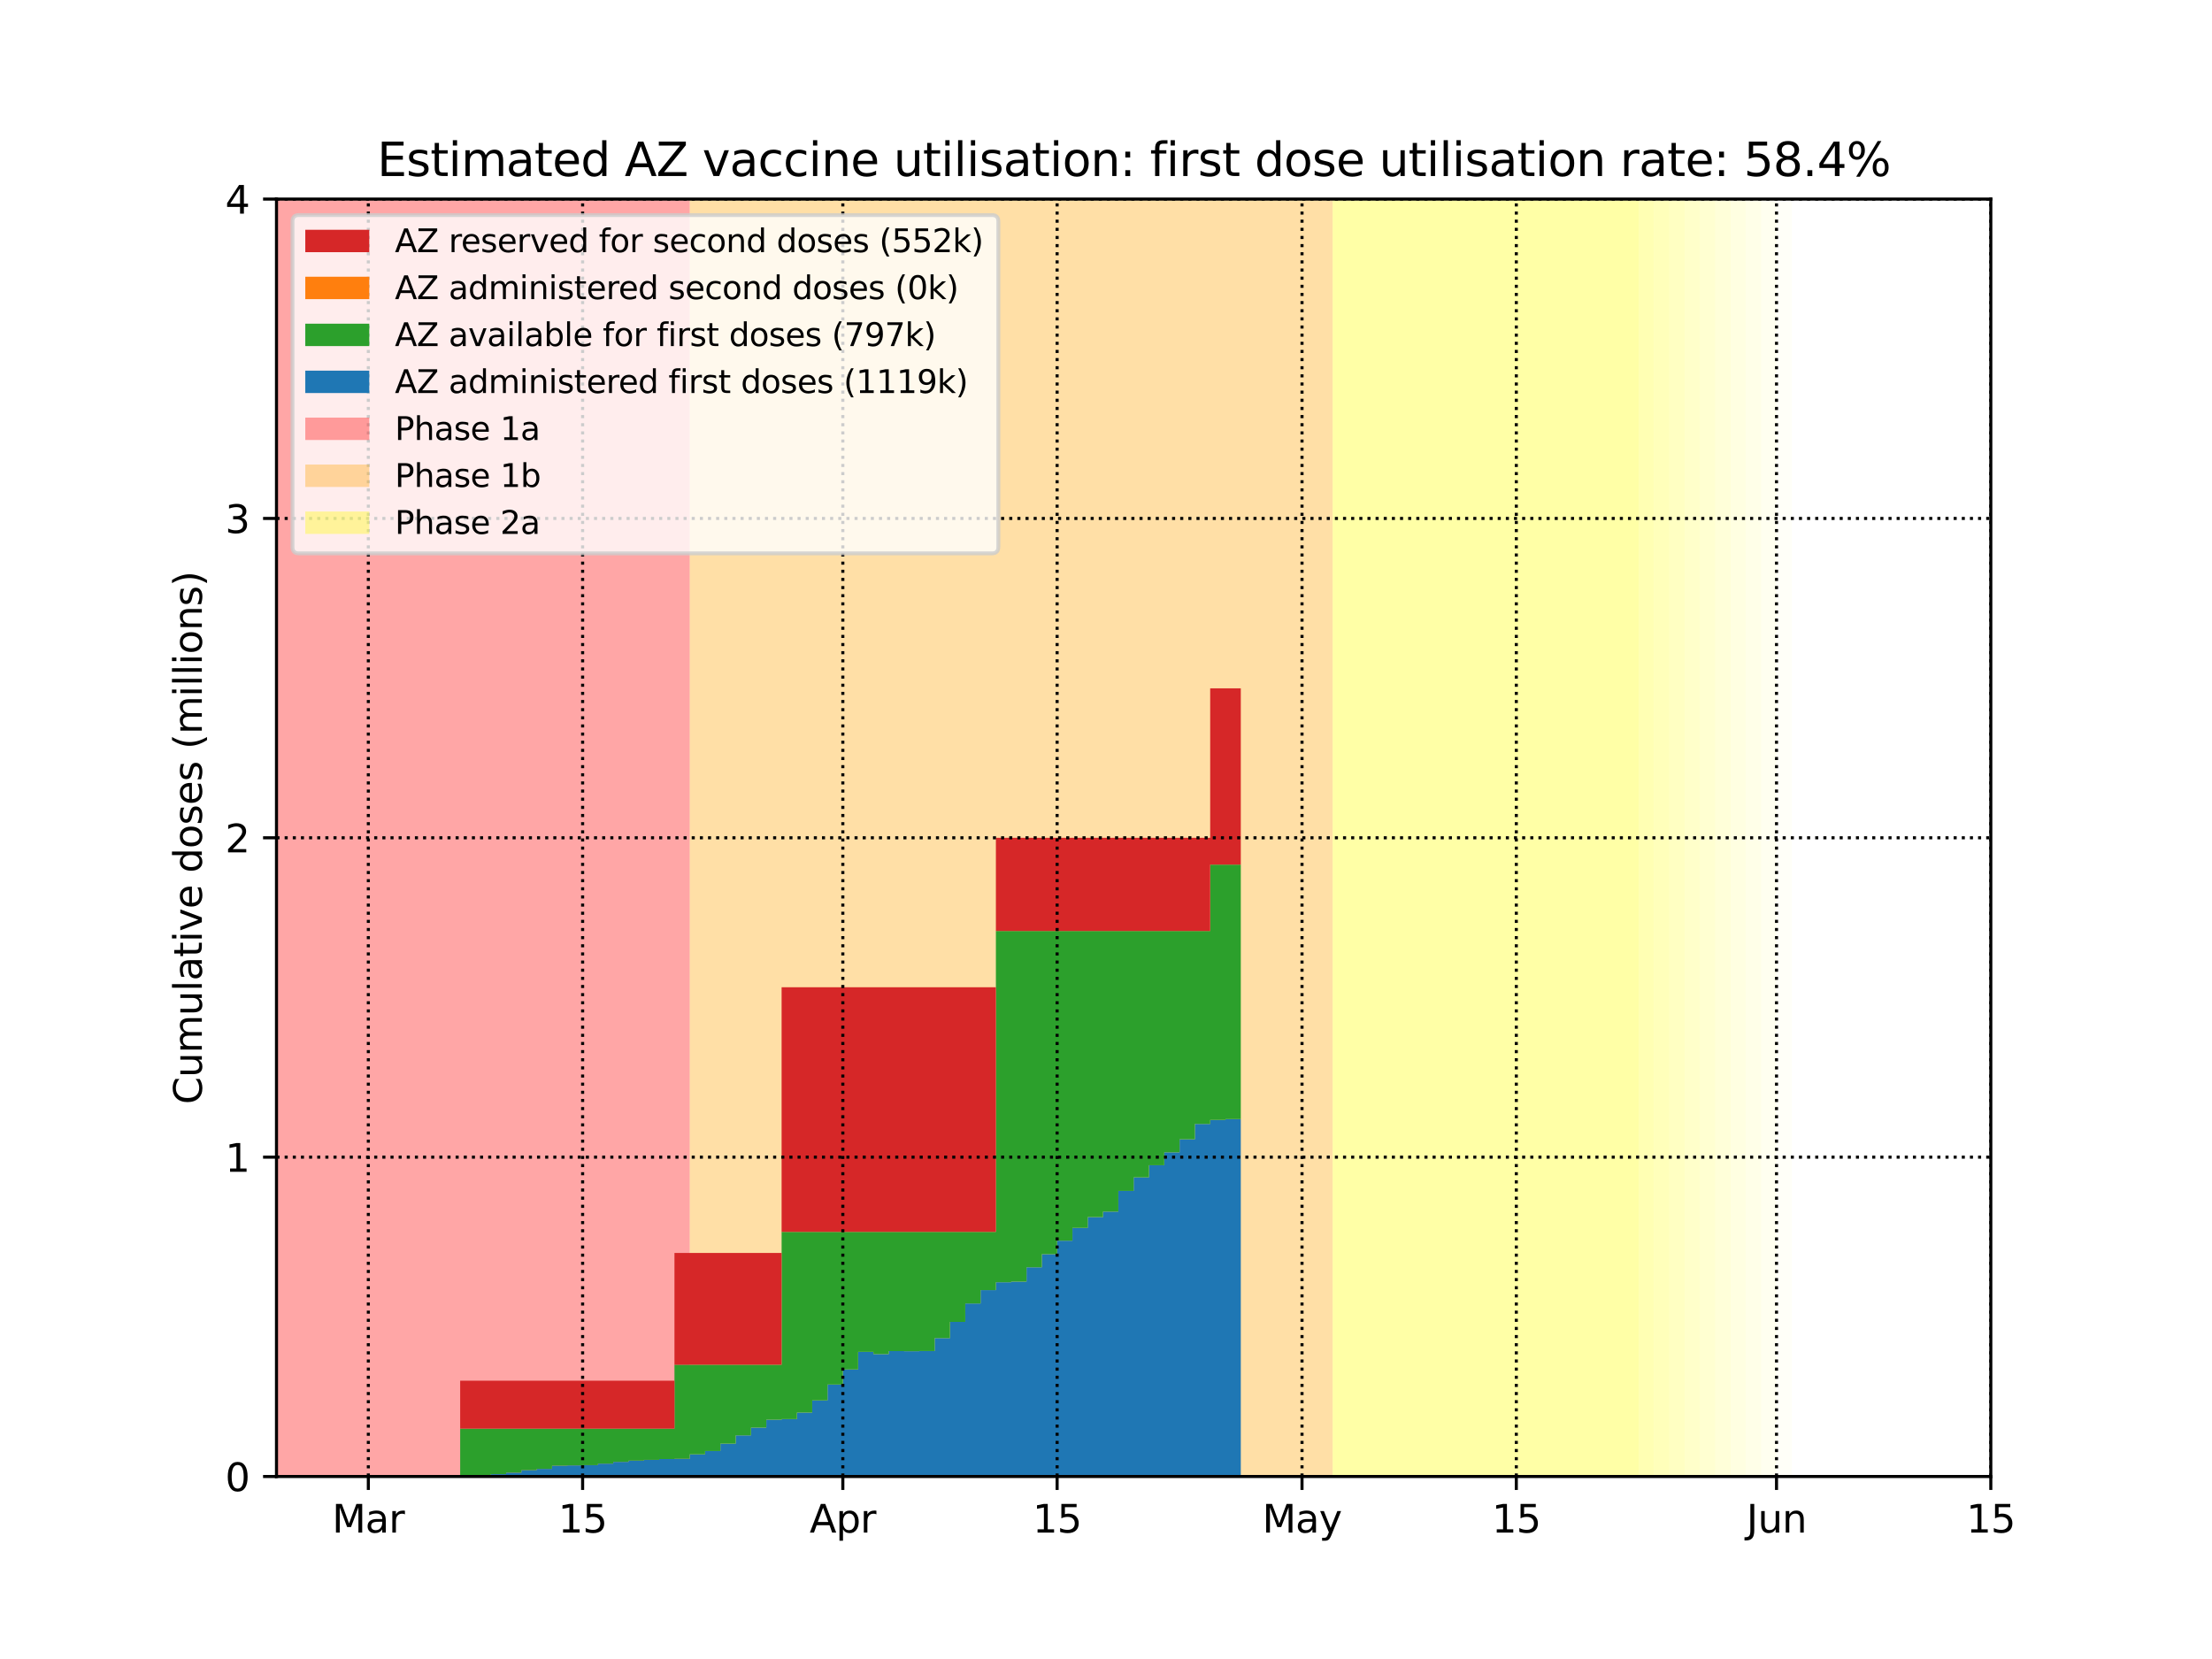 <?xml version="1.0" encoding="utf-8" standalone="no"?>
<!DOCTYPE svg PUBLIC "-//W3C//DTD SVG 1.1//EN"
  "http://www.w3.org/Graphics/SVG/1.1/DTD/svg11.dtd">
<svg height="432pt" version="1.1" viewBox="0 0 576 432" width="576pt" xmlns="http://www.w3.org/2000/svg" xmlns:xlink="http://www.w3.org/1999/xlink">
 <defs>
  <style type="text/css">*{stroke-linecap:butt;stroke-linejoin:round;}</style>
 </defs>
 <g id="figure_1">
  <g id="patch_1">
   <path d="M 0 432 
L 576 432 
L 576 0 
L 0 0 
z
" style="fill:#ffffff;"/>
  </g>
  <g id="axes_1">
   <g id="patch_2">
    <path d="M 72 384.48 
L 518.4 384.48 
L 518.4 51.84 
L 72 51.84 
z
" style="fill:#ffffff;"/>
   </g>
   <g id="PolyCollection_1">
    <defs>
     <path d="M 179.614 -47.52 
L 68.014 -47.52 
L 68.014 -380.16 
L 179.614 -380.16 
L 179.614 -380.16 
L 179.614 -47.52 
z
" id="mffaf43f925"/>
    </defs>
    <g clip-path="url(#pf84242cfa7)">
     <use style="fill:#ff0000;fill-opacity:0.35;" x="0" xlink:href="#mffaf43f925" y="432"/>
    </g>
   </g>
   <g id="PolyCollection_2">
    <defs>
     <path d="M 347.014 -47.52 
L 179.614 -47.52 
L 179.614 -380.16 
L 347.014 -380.16 
L 347.014 -380.16 
L 347.014 -47.52 
z
" id="mf7a885e75a"/>
    </defs>
    <g clip-path="url(#pf84242cfa7)">
     <use style="fill:#ffa500;fill-opacity:0.35;" x="0" xlink:href="#mf7a885e75a" y="432"/>
    </g>
   </g>
   <g id="PolyCollection_3">
    <defs>
     <path d="M 426.729 -47.52 
L 347.014 -47.52 
L 347.014 -380.16 
L 426.729 -380.16 
L 426.729 -380.16 
L 426.729 -47.52 
z
" id="m8a0abee94d"/>
    </defs>
    <g clip-path="url(#pf84242cfa7)">
     <use style="fill:#ffff00;fill-opacity:0.35;" x="0" xlink:href="#m8a0abee94d" y="432"/>
    </g>
   </g>
   <g id="PolyCollection_4">
    <defs>
     <path d="M 430.714 -47.52 
L 426.729 -47.52 
L 426.729 -380.16 
L 430.714 -380.16 
L 430.714 -380.16 
L 430.714 -47.52 
z
" id="mcfd1bac278"/>
    </defs>
    <g clip-path="url(#pf84242cfa7)">
     <use style="fill:#ffff00;fill-opacity:0.3;" x="0" xlink:href="#mcfd1bac278" y="432"/>
    </g>
   </g>
   <g id="PolyCollection_5">
    <defs>
     <path d="M 434.7 -47.52 
L 430.714 -47.52 
L 430.714 -380.16 
L 434.7 -380.16 
L 434.7 -380.16 
L 434.7 -47.52 
z
" id="m2d4a61cd28"/>
    </defs>
    <g clip-path="url(#pf84242cfa7)">
     <use style="fill:#ffff00;fill-opacity:0.27;" x="0" xlink:href="#m2d4a61cd28" y="432"/>
    </g>
   </g>
   <g id="PolyCollection_6">
    <defs>
     <path d="M 438.686 -47.52 
L 434.7 -47.52 
L 434.7 -380.16 
L 438.686 -380.16 
L 438.686 -380.16 
L 438.686 -47.52 
z
" id="m415ee53ab7"/>
    </defs>
    <g clip-path="url(#pf84242cfa7)">
     <use style="fill:#ffff00;fill-opacity:0.24;" x="0" xlink:href="#m415ee53ab7" y="432"/>
    </g>
   </g>
   <g id="PolyCollection_7">
    <defs>
     <path d="M 442.671 -47.52 
L 438.686 -47.52 
L 438.686 -380.16 
L 442.671 -380.16 
L 442.671 -380.16 
L 442.671 -47.52 
z
" id="m212f6f109c"/>
    </defs>
    <g clip-path="url(#pf84242cfa7)">
     <use style="fill:#ffff00;fill-opacity:0.21;" x="0" xlink:href="#m212f6f109c" y="432"/>
    </g>
   </g>
   <g id="PolyCollection_8">
    <defs>
     <path d="M 446.657 -47.52 
L 442.671 -47.52 
L 442.671 -380.16 
L 446.657 -380.16 
L 446.657 -380.16 
L 446.657 -47.52 
z
" id="mfd503bc22a"/>
    </defs>
    <g clip-path="url(#pf84242cfa7)">
     <use style="fill:#ffff00;fill-opacity:0.18;" x="0" xlink:href="#mfd503bc22a" y="432"/>
    </g>
   </g>
   <g id="PolyCollection_9">
    <defs>
     <path d="M 450.643 -47.52 
L 446.657 -47.52 
L 446.657 -380.16 
L 450.643 -380.16 
L 450.643 -380.16 
L 450.643 -47.52 
z
" id="m4caaac5169"/>
    </defs>
    <g clip-path="url(#pf84242cfa7)">
     <use style="fill:#ffff00;fill-opacity:0.15;" x="0" xlink:href="#m4caaac5169" y="432"/>
    </g>
   </g>
   <g id="PolyCollection_10">
    <defs>
     <path d="M 454.629 -47.52 
L 450.643 -47.52 
L 450.643 -380.16 
L 454.629 -380.16 
L 454.629 -380.16 
L 454.629 -47.52 
z
" id="ma9bef91f5f"/>
    </defs>
    <g clip-path="url(#pf84242cfa7)">
     <use style="fill:#ffff00;fill-opacity:0.12;" x="0" xlink:href="#ma9bef91f5f" y="432"/>
    </g>
   </g>
   <g id="PolyCollection_11">
    <defs>
     <path d="M 458.614 -47.52 
L 454.629 -47.52 
L 454.629 -380.16 
L 458.614 -380.16 
L 458.614 -380.16 
L 458.614 -47.52 
z
" id="m68376445c4"/>
    </defs>
    <g clip-path="url(#pf84242cfa7)">
     <use style="fill:#ffff00;fill-opacity:0.09;" x="0" xlink:href="#m68376445c4" y="432"/>
    </g>
   </g>
   <g id="PolyCollection_12">
    <defs>
     <path d="M 462.6 -47.52 
L 458.614 -47.52 
L 458.614 -380.16 
L 462.6 -380.16 
L 462.6 -380.16 
L 462.6 -47.52 
z
" id="mf5214714c4"/>
    </defs>
    <g clip-path="url(#pf84242cfa7)">
     <use style="fill:#ffff00;fill-opacity:0.06;" x="0" xlink:href="#mf5214714c4" y="432"/>
    </g>
   </g>
   <g id="PolyCollection_13">
    <defs>
     <path d="M 466.586 -47.52 
L 462.6 -47.52 
L 462.6 -380.16 
L 466.586 -380.16 
L 466.586 -380.16 
L 466.586 -47.52 
z
" id="maae230f8ad"/>
    </defs>
    <g clip-path="url(#pf84242cfa7)">
     <use style="fill:#ffff00;fill-opacity:0.03;" x="0" xlink:href="#maae230f8ad" y="432"/>
    </g>
   </g>
   <g id="PolyCollection_14">
    <defs>
     <path d="M 72 -47.52 
L 72 -47.52 
L 72 -47.52 
L 75.986 -47.52 
L 75.986 -47.52 
L 79.971 -47.52 
L 79.971 -47.52 
L 83.957 -47.52 
L 83.957 -47.52 
L 87.943 -47.52 
L 87.943 -47.52 
L 91.929 -47.52 
L 91.929 -47.52 
L 95.914 -47.52 
L 95.914 -47.52 
L 99.9 -47.52 
L 99.9 -47.52 
L 103.886 -47.52 
L 103.886 -47.52 
L 107.871 -47.52 
L 107.871 -47.52 
L 111.857 -47.52 
L 111.857 -47.52 
L 115.843 -47.52 
L 115.843 -47.52 
L 119.829 -47.52 
L 119.829 -47.52 
L 123.814 -47.52 
L 123.814 -47.52 
L 127.8 -47.52 
L 127.8 -47.52 
L 131.786 -47.52 
L 131.786 -47.52 
L 135.771 -47.52 
L 135.771 -47.52 
L 139.757 -47.52 
L 139.757 -47.52 
L 143.743 -47.52 
L 143.743 -47.52 
L 147.729 -47.52 
L 147.729 -47.52 
L 151.714 -47.52 
L 151.714 -47.52 
L 155.7 -47.52 
L 155.7 -47.52 
L 159.686 -47.52 
L 159.686 -47.52 
L 163.671 -47.52 
L 163.671 -47.52 
L 167.657 -47.52 
L 167.657 -47.52 
L 171.643 -47.52 
L 171.643 -47.52 
L 175.629 -47.52 
L 175.629 -47.52 
L 179.614 -47.52 
L 179.614 -47.52 
L 183.6 -47.52 
L 183.6 -47.52 
L 187.586 -47.52 
L 187.586 -47.52 
L 191.571 -47.52 
L 191.571 -47.52 
L 195.557 -47.52 
L 195.557 -47.52 
L 199.543 -47.52 
L 199.543 -47.52 
L 203.529 -47.52 
L 203.529 -47.52 
L 207.514 -47.52 
L 207.514 -47.52 
L 211.5 -47.52 
L 211.5 -47.52 
L 215.486 -47.52 
L 215.486 -47.52 
L 219.471 -47.52 
L 219.471 -47.52 
L 223.457 -47.52 
L 223.457 -47.52 
L 227.443 -47.52 
L 227.443 -47.52 
L 231.429 -47.52 
L 231.429 -47.52 
L 235.414 -47.52 
L 235.414 -47.52 
L 239.4 -47.52 
L 239.4 -47.52 
L 243.386 -47.52 
L 243.386 -47.52 
L 247.371 -47.52 
L 247.371 -47.52 
L 251.357 -47.52 
L 251.357 -47.52 
L 255.343 -47.52 
L 255.343 -47.52 
L 259.329 -47.52 
L 259.329 -47.52 
L 263.314 -47.52 
L 263.314 -47.52 
L 267.3 -47.52 
L 267.3 -47.52 
L 271.286 -47.52 
L 271.286 -47.52 
L 275.271 -47.52 
L 275.271 -47.52 
L 279.257 -47.52 
L 279.257 -47.52 
L 283.243 -47.52 
L 283.243 -47.52 
L 287.229 -47.52 
L 287.229 -47.52 
L 291.214 -47.52 
L 291.214 -47.52 
L 295.2 -47.52 
L 295.2 -47.52 
L 299.186 -47.52 
L 299.186 -47.52 
L 303.171 -47.52 
L 303.171 -47.52 
L 307.157 -47.52 
L 307.157 -47.52 
L 311.143 -47.52 
L 311.143 -47.52 
L 315.129 -47.52 
L 315.129 -47.52 
L 319.114 -47.52 
L 319.114 -47.52 
L 323.1 -47.52 
L 323.1 -140.589 
L 323.1 -140.589 
L 319.114 -140.589 
L 319.114 -140.378 
L 315.129 -140.378 
L 315.129 -139.325 
L 311.143 -139.325 
L 311.143 -135.341 
L 307.157 -135.341 
L 307.157 -131.949 
L 303.171 -131.949 
L 303.171 -128.586 
L 299.186 -128.586 
L 299.186 -125.432 
L 295.2 -125.432 
L 295.2 -121.904 
L 291.214 -121.904 
L 291.214 -116.501 
L 287.229 -116.501 
L 287.229 -115.083 
L 283.243 -115.083 
L 283.243 -112.27 
L 279.257 -112.27 
L 279.257 -108.926 
L 275.271 -108.926 
L 275.271 -105.414 
L 271.286 -105.414 
L 271.286 -102 
L 267.3 -102 
L 267.3 -98.281 
L 263.314 -98.281 
L 263.314 -98.103 
L 259.329 -98.103 
L 259.329 -96.061 
L 255.343 -96.061 
L 255.343 -92.569 
L 251.357 -92.569 
L 251.357 -87.79 
L 247.371 -87.79 
L 247.371 -83.557 
L 243.386 -83.557 
L 243.386 -80.196 
L 239.4 -80.196 
L 239.4 -80.153 
L 235.414 -80.153 
L 235.414 -80.176 
L 231.429 -80.176 
L 231.429 -79.391 
L 227.443 -79.391 
L 227.443 -79.982 
L 223.457 -79.982 
L 223.457 -75.401 
L 219.471 -75.401 
L 219.471 -71.473 
L 215.486 -71.473 
L 215.486 -67.34 
L 211.5 -67.34 
L 211.5 -64.172 
L 207.514 -64.172 
L 207.514 -62.468 
L 203.529 -62.468 
L 203.529 -62.314 
L 199.543 -62.314 
L 199.543 -60.261 
L 195.557 -60.261 
L 195.557 -58.226 
L 191.571 -58.226 
L 191.571 -56.086 
L 187.586 -56.086 
L 187.586 -54.154 
L 183.6 -54.154 
L 183.6 -53.301 
L 179.614 -53.301 
L 179.614 -52.138 
L 175.629 -52.138 
L 175.629 -52.074 
L 171.643 -52.074 
L 171.643 -51.855 
L 167.657 -51.855 
L 167.657 -51.661 
L 163.671 -51.661 
L 163.671 -51.339 
L 159.686 -51.339 
L 159.686 -50.878 
L 155.7 -50.878 
L 155.7 -50.478 
L 151.714 -50.478 
L 151.714 -50.418 
L 147.729 -50.418 
L 147.729 -50.33 
L 143.743 -50.33 
L 143.743 -49.505 
L 139.757 -49.505 
L 139.757 -49.16 
L 135.771 -49.16 
L 135.771 -48.518 
L 131.786 -48.518 
L 131.786 -48.133 
L 127.8 -48.133 
L 127.8 -47.842 
L 123.814 -47.842 
L 123.814 -47.67 
L 119.829 -47.67 
L 119.829 -47.52 
L 115.843 -47.52 
L 115.843 -47.52 
L 111.857 -47.52 
L 111.857 -47.52 
L 107.871 -47.52 
L 107.871 -47.52 
L 103.886 -47.52 
L 103.886 -47.52 
L 99.9 -47.52 
L 99.9 -47.52 
L 95.914 -47.52 
L 95.914 -47.52 
L 91.929 -47.52 
L 91.929 -47.52 
L 87.943 -47.52 
L 87.943 -47.52 
L 83.957 -47.52 
L 83.957 -47.52 
L 79.971 -47.52 
L 79.971 -47.52 
L 75.986 -47.52 
L 75.986 -47.52 
L 72 -47.52 
L 72 -47.52 
z
" id="m8709e84505"/>
    </defs>
    <g clip-path="url(#pf84242cfa7)">
     <use style="fill:#1f77b4;" x="0" xlink:href="#m8709e84505" y="432"/>
    </g>
   </g>
   <g id="PolyCollection_15">
    <defs>
     <path d="M 72 -47.52 
L 72 -47.52 
L 72 -47.52 
L 75.986 -47.52 
L 75.986 -47.52 
L 79.971 -47.52 
L 79.971 -47.52 
L 83.957 -47.52 
L 83.957 -47.52 
L 87.943 -47.52 
L 87.943 -47.52 
L 91.929 -47.52 
L 91.929 -47.52 
L 95.914 -47.52 
L 95.914 -47.52 
L 99.9 -47.52 
L 99.9 -47.52 
L 103.886 -47.52 
L 103.886 -47.52 
L 107.871 -47.52 
L 107.871 -47.52 
L 111.857 -47.52 
L 111.857 -47.52 
L 115.843 -47.52 
L 115.843 -47.52 
L 119.829 -47.52 
L 119.829 -47.67 
L 123.814 -47.67 
L 123.814 -47.842 
L 127.8 -47.842 
L 127.8 -48.133 
L 131.786 -48.133 
L 131.786 -48.518 
L 135.771 -48.518 
L 135.771 -49.16 
L 139.757 -49.16 
L 139.757 -49.505 
L 143.743 -49.505 
L 143.743 -50.33 
L 147.729 -50.33 
L 147.729 -50.418 
L 151.714 -50.418 
L 151.714 -50.478 
L 155.7 -50.478 
L 155.7 -50.878 
L 159.686 -50.878 
L 159.686 -51.339 
L 163.671 -51.339 
L 163.671 -51.661 
L 167.657 -51.661 
L 167.657 -51.855 
L 171.643 -51.855 
L 171.643 -52.074 
L 175.629 -52.074 
L 175.629 -52.138 
L 179.614 -52.138 
L 179.614 -53.301 
L 183.6 -53.301 
L 183.6 -54.154 
L 187.586 -54.154 
L 187.586 -56.086 
L 191.571 -56.086 
L 191.571 -58.226 
L 195.557 -58.226 
L 195.557 -60.261 
L 199.543 -60.261 
L 199.543 -62.314 
L 203.529 -62.314 
L 203.529 -62.468 
L 207.514 -62.468 
L 207.514 -64.172 
L 211.5 -64.172 
L 211.5 -67.34 
L 215.486 -67.34 
L 215.486 -71.473 
L 219.471 -71.473 
L 219.471 -75.401 
L 223.457 -75.401 
L 223.457 -79.982 
L 227.443 -79.982 
L 227.443 -79.391 
L 231.429 -79.391 
L 231.429 -80.176 
L 235.414 -80.176 
L 235.414 -80.153 
L 239.4 -80.153 
L 239.4 -80.196 
L 243.386 -80.196 
L 243.386 -83.557 
L 247.371 -83.557 
L 247.371 -87.79 
L 251.357 -87.79 
L 251.357 -92.569 
L 255.343 -92.569 
L 255.343 -96.061 
L 259.329 -96.061 
L 259.329 -98.103 
L 263.314 -98.103 
L 263.314 -98.281 
L 267.3 -98.281 
L 267.3 -102 
L 271.286 -102 
L 271.286 -105.414 
L 275.271 -105.414 
L 275.271 -108.926 
L 279.257 -108.926 
L 279.257 -112.27 
L 283.243 -112.27 
L 283.243 -115.083 
L 287.229 -115.083 
L 287.229 -116.501 
L 291.214 -116.501 
L 291.214 -121.904 
L 295.2 -121.904 
L 295.2 -125.432 
L 299.186 -125.432 
L 299.186 -128.586 
L 303.171 -128.586 
L 303.171 -131.949 
L 307.157 -131.949 
L 307.157 -135.341 
L 311.143 -135.341 
L 311.143 -139.325 
L 315.129 -139.325 
L 315.129 -140.378 
L 319.114 -140.378 
L 319.114 -140.589 
L 323.1 -140.589 
L 323.1 -206.856 
L 323.1 -206.856 
L 319.114 -206.856 
L 319.114 -206.856 
L 315.129 -206.856 
L 315.129 -189.57 
L 311.143 -189.57 
L 311.143 -189.57 
L 307.157 -189.57 
L 307.157 -189.57 
L 303.171 -189.57 
L 303.171 -189.57 
L 299.186 -189.57 
L 299.186 -189.57 
L 295.2 -189.57 
L 295.2 -189.57 
L 291.214 -189.57 
L 291.214 -189.57 
L 287.229 -189.57 
L 287.229 -189.57 
L 283.243 -189.57 
L 283.243 -189.57 
L 279.257 -189.57 
L 279.257 -189.57 
L 275.271 -189.57 
L 275.271 -189.57 
L 271.286 -189.57 
L 271.286 -189.57 
L 267.3 -189.57 
L 267.3 -189.57 
L 263.314 -189.57 
L 263.314 -189.57 
L 259.329 -189.57 
L 259.329 -111.221 
L 255.343 -111.221 
L 255.343 -111.221 
L 251.357 -111.221 
L 251.357 -111.221 
L 247.371 -111.221 
L 247.371 -111.221 
L 243.386 -111.221 
L 243.386 -111.221 
L 239.4 -111.221 
L 239.4 -111.221 
L 235.414 -111.221 
L 235.414 -111.221 
L 231.429 -111.221 
L 231.429 -111.221 
L 227.443 -111.221 
L 227.443 -111.221 
L 223.457 -111.221 
L 223.457 -111.221 
L 219.471 -111.221 
L 219.471 -111.221 
L 215.486 -111.221 
L 215.486 -111.221 
L 211.5 -111.221 
L 211.5 -111.221 
L 207.514 -111.221 
L 207.514 -111.221 
L 203.529 -111.221 
L 203.529 -76.626 
L 199.543 -76.626 
L 199.543 -76.626 
L 195.557 -76.626 
L 195.557 -76.626 
L 191.571 -76.626 
L 191.571 -76.626 
L 187.586 -76.626 
L 187.586 -76.626 
L 183.6 -76.626 
L 183.6 -76.626 
L 179.614 -76.626 
L 179.614 -76.626 
L 175.629 -76.626 
L 175.629 -59.994 
L 171.643 -59.994 
L 171.643 -59.994 
L 167.657 -59.994 
L 167.657 -59.994 
L 163.671 -59.994 
L 163.671 -59.994 
L 159.686 -59.994 
L 159.686 -59.994 
L 155.7 -59.994 
L 155.7 -59.994 
L 151.714 -59.994 
L 151.714 -59.994 
L 147.729 -59.994 
L 147.729 -59.994 
L 143.743 -59.994 
L 143.743 -59.994 
L 139.757 -59.994 
L 139.757 -59.994 
L 135.771 -59.994 
L 135.771 -59.994 
L 131.786 -59.994 
L 131.786 -59.994 
L 127.8 -59.994 
L 127.8 -59.994 
L 123.814 -59.994 
L 123.814 -59.994 
L 119.829 -59.994 
L 119.829 -47.52 
L 115.843 -47.52 
L 115.843 -47.52 
L 111.857 -47.52 
L 111.857 -47.52 
L 107.871 -47.52 
L 107.871 -47.52 
L 103.886 -47.52 
L 103.886 -47.52 
L 99.9 -47.52 
L 99.9 -47.52 
L 95.914 -47.52 
L 95.914 -47.52 
L 91.929 -47.52 
L 91.929 -47.52 
L 87.943 -47.52 
L 87.943 -47.52 
L 83.957 -47.52 
L 83.957 -47.52 
L 79.971 -47.52 
L 79.971 -47.52 
L 75.986 -47.52 
L 75.986 -47.52 
L 72 -47.52 
L 72 -47.52 
z
" id="mea499a2600"/>
    </defs>
    <g clip-path="url(#pf84242cfa7)">
     <use style="fill:#2ca02c;" x="0" xlink:href="#mea499a2600" y="432"/>
    </g>
   </g>
   <g id="PolyCollection_16">
    <defs>
     <path d="M 72 -47.52 
L 72 -47.52 
L 72 -47.52 
L 75.986 -47.52 
L 75.986 -47.52 
L 79.971 -47.52 
L 79.971 -47.52 
L 83.957 -47.52 
L 83.957 -47.52 
L 87.943 -47.52 
L 87.943 -47.52 
L 91.929 -47.52 
L 91.929 -47.52 
L 95.914 -47.52 
L 95.914 -47.52 
L 99.9 -47.52 
L 99.9 -47.52 
L 103.886 -47.52 
L 103.886 -47.52 
L 107.871 -47.52 
L 107.871 -47.52 
L 111.857 -47.52 
L 111.857 -47.52 
L 115.843 -47.52 
L 115.843 -47.52 
L 119.829 -47.52 
L 119.829 -59.994 
L 123.814 -59.994 
L 123.814 -59.994 
L 127.8 -59.994 
L 127.8 -59.994 
L 131.786 -59.994 
L 131.786 -59.994 
L 135.771 -59.994 
L 135.771 -59.994 
L 139.757 -59.994 
L 139.757 -59.994 
L 143.743 -59.994 
L 143.743 -59.994 
L 147.729 -59.994 
L 147.729 -59.994 
L 151.714 -59.994 
L 151.714 -59.994 
L 155.7 -59.994 
L 155.7 -59.994 
L 159.686 -59.994 
L 159.686 -59.994 
L 163.671 -59.994 
L 163.671 -59.994 
L 167.657 -59.994 
L 167.657 -59.994 
L 171.643 -59.994 
L 171.643 -59.994 
L 175.629 -59.994 
L 175.629 -76.626 
L 179.614 -76.626 
L 179.614 -76.626 
L 183.6 -76.626 
L 183.6 -76.626 
L 187.586 -76.626 
L 187.586 -76.626 
L 191.571 -76.626 
L 191.571 -76.626 
L 195.557 -76.626 
L 195.557 -76.626 
L 199.543 -76.626 
L 199.543 -76.626 
L 203.529 -76.626 
L 203.529 -111.221 
L 207.514 -111.221 
L 207.514 -111.221 
L 211.5 -111.221 
L 211.5 -111.221 
L 215.486 -111.221 
L 215.486 -111.221 
L 219.471 -111.221 
L 219.471 -111.221 
L 223.457 -111.221 
L 223.457 -111.221 
L 227.443 -111.221 
L 227.443 -111.221 
L 231.429 -111.221 
L 231.429 -111.221 
L 235.414 -111.221 
L 235.414 -111.221 
L 239.4 -111.221 
L 239.4 -111.221 
L 243.386 -111.221 
L 243.386 -111.221 
L 247.371 -111.221 
L 247.371 -111.221 
L 251.357 -111.221 
L 251.357 -111.221 
L 255.343 -111.221 
L 255.343 -111.221 
L 259.329 -111.221 
L 259.329 -189.57 
L 263.314 -189.57 
L 263.314 -189.57 
L 267.3 -189.57 
L 267.3 -189.57 
L 271.286 -189.57 
L 271.286 -189.57 
L 275.271 -189.57 
L 275.271 -189.57 
L 279.257 -189.57 
L 279.257 -189.57 
L 283.243 -189.57 
L 283.243 -189.57 
L 287.229 -189.57 
L 287.229 -189.57 
L 291.214 -189.57 
L 291.214 -189.57 
L 295.2 -189.57 
L 295.2 -189.57 
L 299.186 -189.57 
L 299.186 -189.57 
L 303.171 -189.57 
L 303.171 -189.57 
L 307.157 -189.57 
L 307.157 -189.57 
L 311.143 -189.57 
L 311.143 -189.57 
L 315.129 -189.57 
L 315.129 -206.856 
L 319.114 -206.856 
L 319.114 -206.856 
L 323.1 -206.856 
L 323.1 -206.856 
L 323.1 -206.856 
L 319.114 -206.856 
L 319.114 -206.856 
L 315.129 -206.856 
L 315.129 -189.57 
L 311.143 -189.57 
L 311.143 -189.57 
L 307.157 -189.57 
L 307.157 -189.57 
L 303.171 -189.57 
L 303.171 -189.57 
L 299.186 -189.57 
L 299.186 -189.57 
L 295.2 -189.57 
L 295.2 -189.57 
L 291.214 -189.57 
L 291.214 -189.57 
L 287.229 -189.57 
L 287.229 -189.57 
L 283.243 -189.57 
L 283.243 -189.57 
L 279.257 -189.57 
L 279.257 -189.57 
L 275.271 -189.57 
L 275.271 -189.57 
L 271.286 -189.57 
L 271.286 -189.57 
L 267.3 -189.57 
L 267.3 -189.57 
L 263.314 -189.57 
L 263.314 -189.57 
L 259.329 -189.57 
L 259.329 -111.221 
L 255.343 -111.221 
L 255.343 -111.221 
L 251.357 -111.221 
L 251.357 -111.221 
L 247.371 -111.221 
L 247.371 -111.221 
L 243.386 -111.221 
L 243.386 -111.221 
L 239.4 -111.221 
L 239.4 -111.221 
L 235.414 -111.221 
L 235.414 -111.221 
L 231.429 -111.221 
L 231.429 -111.221 
L 227.443 -111.221 
L 227.443 -111.221 
L 223.457 -111.221 
L 223.457 -111.221 
L 219.471 -111.221 
L 219.471 -111.221 
L 215.486 -111.221 
L 215.486 -111.221 
L 211.5 -111.221 
L 211.5 -111.221 
L 207.514 -111.221 
L 207.514 -111.221 
L 203.529 -111.221 
L 203.529 -76.626 
L 199.543 -76.626 
L 199.543 -76.626 
L 195.557 -76.626 
L 195.557 -76.626 
L 191.571 -76.626 
L 191.571 -76.626 
L 187.586 -76.626 
L 187.586 -76.626 
L 183.6 -76.626 
L 183.6 -76.626 
L 179.614 -76.626 
L 179.614 -76.626 
L 175.629 -76.626 
L 175.629 -59.994 
L 171.643 -59.994 
L 171.643 -59.994 
L 167.657 -59.994 
L 167.657 -59.994 
L 163.671 -59.994 
L 163.671 -59.994 
L 159.686 -59.994 
L 159.686 -59.994 
L 155.7 -59.994 
L 155.7 -59.994 
L 151.714 -59.994 
L 151.714 -59.994 
L 147.729 -59.994 
L 147.729 -59.994 
L 143.743 -59.994 
L 143.743 -59.994 
L 139.757 -59.994 
L 139.757 -59.994 
L 135.771 -59.994 
L 135.771 -59.994 
L 131.786 -59.994 
L 131.786 -59.994 
L 127.8 -59.994 
L 127.8 -59.994 
L 123.814 -59.994 
L 123.814 -59.994 
L 119.829 -59.994 
L 119.829 -47.52 
L 115.843 -47.52 
L 115.843 -47.52 
L 111.857 -47.52 
L 111.857 -47.52 
L 107.871 -47.52 
L 107.871 -47.52 
L 103.886 -47.52 
L 103.886 -47.52 
L 99.9 -47.52 
L 99.9 -47.52 
L 95.914 -47.52 
L 95.914 -47.52 
L 91.929 -47.52 
L 91.929 -47.52 
L 87.943 -47.52 
L 87.943 -47.52 
L 83.957 -47.52 
L 83.957 -47.52 
L 79.971 -47.52 
L 79.971 -47.52 
L 75.986 -47.52 
L 75.986 -47.52 
L 72 -47.52 
L 72 -47.52 
z
" id="m96e31724c7"/>
    </defs>
    <g clip-path="url(#pf84242cfa7)">
     <use style="fill:#ff7f0e;" x="0" xlink:href="#m96e31724c7" y="432"/>
    </g>
   </g>
   <g id="PolyCollection_17">
    <defs>
     <path d="M 72 -47.52 
L 72 -47.52 
L 72 -47.52 
L 75.986 -47.52 
L 75.986 -47.52 
L 79.971 -47.52 
L 79.971 -47.52 
L 83.957 -47.52 
L 83.957 -47.52 
L 87.943 -47.52 
L 87.943 -47.52 
L 91.929 -47.52 
L 91.929 -47.52 
L 95.914 -47.52 
L 95.914 -47.52 
L 99.9 -47.52 
L 99.9 -47.52 
L 103.886 -47.52 
L 103.886 -47.52 
L 107.871 -47.52 
L 107.871 -47.52 
L 111.857 -47.52 
L 111.857 -47.52 
L 115.843 -47.52 
L 115.843 -47.52 
L 119.829 -47.52 
L 119.829 -59.994 
L 123.814 -59.994 
L 123.814 -59.994 
L 127.8 -59.994 
L 127.8 -59.994 
L 131.786 -59.994 
L 131.786 -59.994 
L 135.771 -59.994 
L 135.771 -59.994 
L 139.757 -59.994 
L 139.757 -59.994 
L 143.743 -59.994 
L 143.743 -59.994 
L 147.729 -59.994 
L 147.729 -59.994 
L 151.714 -59.994 
L 151.714 -59.994 
L 155.7 -59.994 
L 155.7 -59.994 
L 159.686 -59.994 
L 159.686 -59.994 
L 163.671 -59.994 
L 163.671 -59.994 
L 167.657 -59.994 
L 167.657 -59.994 
L 171.643 -59.994 
L 171.643 -59.994 
L 175.629 -59.994 
L 175.629 -76.626 
L 179.614 -76.626 
L 179.614 -76.626 
L 183.6 -76.626 
L 183.6 -76.626 
L 187.586 -76.626 
L 187.586 -76.626 
L 191.571 -76.626 
L 191.571 -76.626 
L 195.557 -76.626 
L 195.557 -76.626 
L 199.543 -76.626 
L 199.543 -76.626 
L 203.529 -76.626 
L 203.529 -111.221 
L 207.514 -111.221 
L 207.514 -111.221 
L 211.5 -111.221 
L 211.5 -111.221 
L 215.486 -111.221 
L 215.486 -111.221 
L 219.471 -111.221 
L 219.471 -111.221 
L 223.457 -111.221 
L 223.457 -111.221 
L 227.443 -111.221 
L 227.443 -111.221 
L 231.429 -111.221 
L 231.429 -111.221 
L 235.414 -111.221 
L 235.414 -111.221 
L 239.4 -111.221 
L 239.4 -111.221 
L 243.386 -111.221 
L 243.386 -111.221 
L 247.371 -111.221 
L 247.371 -111.221 
L 251.357 -111.221 
L 251.357 -111.221 
L 255.343 -111.221 
L 255.343 -111.221 
L 259.329 -111.221 
L 259.329 -189.57 
L 263.314 -189.57 
L 263.314 -189.57 
L 267.3 -189.57 
L 267.3 -189.57 
L 271.286 -189.57 
L 271.286 -189.57 
L 275.271 -189.57 
L 275.271 -189.57 
L 279.257 -189.57 
L 279.257 -189.57 
L 283.243 -189.57 
L 283.243 -189.57 
L 287.229 -189.57 
L 287.229 -189.57 
L 291.214 -189.57 
L 291.214 -189.57 
L 295.2 -189.57 
L 295.2 -189.57 
L 299.186 -189.57 
L 299.186 -189.57 
L 303.171 -189.57 
L 303.171 -189.57 
L 307.157 -189.57 
L 307.157 -189.57 
L 311.143 -189.57 
L 311.143 -189.57 
L 315.129 -189.57 
L 315.129 -206.856 
L 319.114 -206.856 
L 319.114 -206.856 
L 323.1 -206.856 
L 323.1 -252.759 
L 323.1 -252.759 
L 319.114 -252.759 
L 319.114 -252.759 
L 315.129 -252.759 
L 315.129 -213.84 
L 311.143 -213.84 
L 311.143 -213.84 
L 307.157 -213.84 
L 307.157 -213.84 
L 303.171 -213.84 
L 303.171 -213.84 
L 299.186 -213.84 
L 299.186 -213.84 
L 295.2 -213.84 
L 295.2 -213.84 
L 291.214 -213.84 
L 291.214 -213.84 
L 287.229 -213.84 
L 287.229 -213.84 
L 283.243 -213.84 
L 283.243 -213.84 
L 279.257 -213.84 
L 279.257 -213.84 
L 275.271 -213.84 
L 275.271 -213.84 
L 271.286 -213.84 
L 271.286 -213.84 
L 267.3 -213.84 
L 267.3 -213.84 
L 263.314 -213.84 
L 263.314 -213.84 
L 259.329 -213.84 
L 259.329 -174.921 
L 255.343 -174.921 
L 255.343 -174.921 
L 251.357 -174.921 
L 251.357 -174.921 
L 247.371 -174.921 
L 247.371 -174.921 
L 243.386 -174.921 
L 243.386 -174.921 
L 239.4 -174.921 
L 239.4 -174.921 
L 235.414 -174.921 
L 235.414 -174.921 
L 231.429 -174.921 
L 231.429 -174.921 
L 227.443 -174.921 
L 227.443 -174.921 
L 223.457 -174.921 
L 223.457 -174.921 
L 219.471 -174.921 
L 219.471 -174.921 
L 215.486 -174.921 
L 215.486 -174.921 
L 211.5 -174.921 
L 211.5 -174.921 
L 207.514 -174.921 
L 207.514 -174.921 
L 203.529 -174.921 
L 203.529 -105.732 
L 199.543 -105.732 
L 199.543 -105.732 
L 195.557 -105.732 
L 195.557 -105.732 
L 191.571 -105.732 
L 191.571 -105.732 
L 187.586 -105.732 
L 187.586 -105.732 
L 183.6 -105.732 
L 183.6 -105.732 
L 179.614 -105.732 
L 179.614 -105.732 
L 175.629 -105.732 
L 175.629 -72.468 
L 171.643 -72.468 
L 171.643 -72.468 
L 167.657 -72.468 
L 167.657 -72.468 
L 163.671 -72.468 
L 163.671 -72.468 
L 159.686 -72.468 
L 159.686 -72.468 
L 155.7 -72.468 
L 155.7 -72.468 
L 151.714 -72.468 
L 151.714 -72.468 
L 147.729 -72.468 
L 147.729 -72.468 
L 143.743 -72.468 
L 143.743 -72.468 
L 139.757 -72.468 
L 139.757 -72.468 
L 135.771 -72.468 
L 135.771 -72.468 
L 131.786 -72.468 
L 131.786 -72.468 
L 127.8 -72.468 
L 127.8 -72.468 
L 123.814 -72.468 
L 123.814 -72.468 
L 119.829 -72.468 
L 119.829 -47.52 
L 115.843 -47.52 
L 115.843 -47.52 
L 111.857 -47.52 
L 111.857 -47.52 
L 107.871 -47.52 
L 107.871 -47.52 
L 103.886 -47.52 
L 103.886 -47.52 
L 99.9 -47.52 
L 99.9 -47.52 
L 95.914 -47.52 
L 95.914 -47.52 
L 91.929 -47.52 
L 91.929 -47.52 
L 87.943 -47.52 
L 87.943 -47.52 
L 83.957 -47.52 
L 83.957 -47.52 
L 79.971 -47.52 
L 79.971 -47.52 
L 75.986 -47.52 
L 75.986 -47.52 
L 72 -47.52 
L 72 -47.52 
z
" id="me1db30e1e4"/>
    </defs>
    <g clip-path="url(#pf84242cfa7)">
     <use style="fill:#d62728;" x="0" xlink:href="#me1db30e1e4" y="432"/>
    </g>
   </g>
   <g id="matplotlib.axis_1">
    <g id="xtick_1">
     <g id="line2d_1">
      <path clip-path="url(#pf84242cfa7)" d="M 95.914 384.48 
L 95.914 51.84 
" style="fill:none;stroke:#000000;stroke-dasharray:0.8,1.32;stroke-dashoffset:0;stroke-width:0.8;"/>
     </g>
     <g id="line2d_2">
      <defs>
       <path d="M 0 0 
L 0 3.5 
" id="mfa3eba9678" style="stroke:#000000;stroke-width:0.8;"/>
      </defs>
      <g>
       <use style="stroke:#000000;stroke-width:0.8;" x="95.914" xlink:href="#mfa3eba9678" y="384.48"/>
      </g>
     </g>
     <g id="text_1">
      <!-- Mar -->
      <g transform="translate(86.481 399.078)scale(0.1 -0.1)">
       <defs>
        <path d="M 628 4666 
L 1569 4666 
L 2759 1491 
L 3956 4666 
L 4897 4666 
L 4897 0 
L 4281 0 
L 4281 4097 
L 3078 897 
L 2444 897 
L 1241 4097 
L 1241 0 
L 628 0 
L 628 4666 
z
" id="DejaVuSans-4d" transform="scale(0.016)"/>
        <path d="M 2194 1759 
Q 1497 1759 1228 1600 
Q 959 1441 959 1056 
Q 959 750 1161 570 
Q 1363 391 1709 391 
Q 2188 391 2477 730 
Q 2766 1069 2766 1631 
L 2766 1759 
L 2194 1759 
z
M 3341 1997 
L 3341 0 
L 2766 0 
L 2766 531 
Q 2569 213 2275 61 
Q 1981 -91 1556 -91 
Q 1019 -91 701 211 
Q 384 513 384 1019 
Q 384 1609 779 1909 
Q 1175 2209 1959 2209 
L 2766 2209 
L 2766 2266 
Q 2766 2663 2505 2880 
Q 2244 3097 1772 3097 
Q 1472 3097 1187 3025 
Q 903 2953 641 2809 
L 641 3341 
Q 956 3463 1253 3523 
Q 1550 3584 1831 3584 
Q 2591 3584 2966 3190 
Q 3341 2797 3341 1997 
z
" id="DejaVuSans-61" transform="scale(0.016)"/>
        <path d="M 2631 2963 
Q 2534 3019 2420 3045 
Q 2306 3072 2169 3072 
Q 1681 3072 1420 2755 
Q 1159 2438 1159 1844 
L 1159 0 
L 581 0 
L 581 3500 
L 1159 3500 
L 1159 2956 
Q 1341 3275 1631 3429 
Q 1922 3584 2338 3584 
Q 2397 3584 2469 3576 
Q 2541 3569 2628 3553 
L 2631 2963 
z
" id="DejaVuSans-72" transform="scale(0.016)"/>
       </defs>
       <use xlink:href="#DejaVuSans-4d"/>
       <use x="86.279" xlink:href="#DejaVuSans-61"/>
       <use x="147.559" xlink:href="#DejaVuSans-72"/>
      </g>
     </g>
    </g>
    <g id="xtick_2">
     <g id="line2d_3">
      <path clip-path="url(#pf84242cfa7)" d="M 151.714 384.48 
L 151.714 51.84 
" style="fill:none;stroke:#000000;stroke-dasharray:0.8,1.32;stroke-dashoffset:0;stroke-width:0.8;"/>
     </g>
     <g id="line2d_4">
      <g>
       <use style="stroke:#000000;stroke-width:0.8;" x="151.714" xlink:href="#mfa3eba9678" y="384.48"/>
      </g>
     </g>
     <g id="text_2">
      <!-- 15 -->
      <g transform="translate(145.352 399.078)scale(0.1 -0.1)">
       <defs>
        <path d="M 794 531 
L 1825 531 
L 1825 4091 
L 703 3866 
L 703 4441 
L 1819 4666 
L 2450 4666 
L 2450 531 
L 3481 531 
L 3481 0 
L 794 0 
L 794 531 
z
" id="DejaVuSans-31" transform="scale(0.016)"/>
        <path d="M 691 4666 
L 3169 4666 
L 3169 4134 
L 1269 4134 
L 1269 2991 
Q 1406 3038 1543 3061 
Q 1681 3084 1819 3084 
Q 2600 3084 3056 2656 
Q 3513 2228 3513 1497 
Q 3513 744 3044 326 
Q 2575 -91 1722 -91 
Q 1428 -91 1123 -41 
Q 819 9 494 109 
L 494 744 
Q 775 591 1075 516 
Q 1375 441 1709 441 
Q 2250 441 2565 725 
Q 2881 1009 2881 1497 
Q 2881 1984 2565 2268 
Q 2250 2553 1709 2553 
Q 1456 2553 1204 2497 
Q 953 2441 691 2322 
L 691 4666 
z
" id="DejaVuSans-35" transform="scale(0.016)"/>
       </defs>
       <use xlink:href="#DejaVuSans-31"/>
       <use x="63.623" xlink:href="#DejaVuSans-35"/>
      </g>
     </g>
    </g>
    <g id="xtick_3">
     <g id="line2d_5">
      <path clip-path="url(#pf84242cfa7)" d="M 219.471 384.48 
L 219.471 51.84 
" style="fill:none;stroke:#000000;stroke-dasharray:0.8,1.32;stroke-dashoffset:0;stroke-width:0.8;"/>
     </g>
     <g id="line2d_6">
      <g>
       <use style="stroke:#000000;stroke-width:0.8;" x="219.471" xlink:href="#mfa3eba9678" y="384.48"/>
      </g>
     </g>
     <g id="text_3">
      <!-- Apr -->
      <g transform="translate(210.821 399.078)scale(0.1 -0.1)">
       <defs>
        <path d="M 2188 4044 
L 1331 1722 
L 3047 1722 
L 2188 4044 
z
M 1831 4666 
L 2547 4666 
L 4325 0 
L 3669 0 
L 3244 1197 
L 1141 1197 
L 716 0 
L 50 0 
L 1831 4666 
z
" id="DejaVuSans-41" transform="scale(0.016)"/>
        <path d="M 1159 525 
L 1159 -1331 
L 581 -1331 
L 581 3500 
L 1159 3500 
L 1159 2969 
Q 1341 3281 1617 3432 
Q 1894 3584 2278 3584 
Q 2916 3584 3314 3078 
Q 3713 2572 3713 1747 
Q 3713 922 3314 415 
Q 2916 -91 2278 -91 
Q 1894 -91 1617 61 
Q 1341 213 1159 525 
z
M 3116 1747 
Q 3116 2381 2855 2742 
Q 2594 3103 2138 3103 
Q 1681 3103 1420 2742 
Q 1159 2381 1159 1747 
Q 1159 1113 1420 752 
Q 1681 391 2138 391 
Q 2594 391 2855 752 
Q 3116 1113 3116 1747 
z
" id="DejaVuSans-70" transform="scale(0.016)"/>
       </defs>
       <use xlink:href="#DejaVuSans-41"/>
       <use x="68.408" xlink:href="#DejaVuSans-70"/>
       <use x="131.885" xlink:href="#DejaVuSans-72"/>
      </g>
     </g>
    </g>
    <g id="xtick_4">
     <g id="line2d_7">
      <path clip-path="url(#pf84242cfa7)" d="M 275.271 384.48 
L 275.271 51.84 
" style="fill:none;stroke:#000000;stroke-dasharray:0.8,1.32;stroke-dashoffset:0;stroke-width:0.8;"/>
     </g>
     <g id="line2d_8">
      <g>
       <use style="stroke:#000000;stroke-width:0.8;" x="275.271" xlink:href="#mfa3eba9678" y="384.48"/>
      </g>
     </g>
     <g id="text_4">
      <!-- 15 -->
      <g transform="translate(268.909 399.078)scale(0.1 -0.1)">
       <use xlink:href="#DejaVuSans-31"/>
       <use x="63.623" xlink:href="#DejaVuSans-35"/>
      </g>
     </g>
    </g>
    <g id="xtick_5">
     <g id="line2d_9">
      <path clip-path="url(#pf84242cfa7)" d="M 339.043 384.48 
L 339.043 51.84 
" style="fill:none;stroke:#000000;stroke-dasharray:0.8,1.32;stroke-dashoffset:0;stroke-width:0.8;"/>
     </g>
     <g id="line2d_10">
      <g>
       <use style="stroke:#000000;stroke-width:0.8;" x="339.043" xlink:href="#mfa3eba9678" y="384.48"/>
      </g>
     </g>
     <g id="text_5">
      <!-- May -->
      <g transform="translate(328.705 399.078)scale(0.1 -0.1)">
       <defs>
        <path d="M 2059 -325 
Q 1816 -950 1584 -1140 
Q 1353 -1331 966 -1331 
L 506 -1331 
L 506 -850 
L 844 -850 
Q 1081 -850 1212 -737 
Q 1344 -625 1503 -206 
L 1606 56 
L 191 3500 
L 800 3500 
L 1894 763 
L 2988 3500 
L 3597 3500 
L 2059 -325 
z
" id="DejaVuSans-79" transform="scale(0.016)"/>
       </defs>
       <use xlink:href="#DejaVuSans-4d"/>
       <use x="86.279" xlink:href="#DejaVuSans-61"/>
       <use x="147.559" xlink:href="#DejaVuSans-79"/>
      </g>
     </g>
    </g>
    <g id="xtick_6">
     <g id="line2d_11">
      <path clip-path="url(#pf84242cfa7)" d="M 394.843 384.48 
L 394.843 51.84 
" style="fill:none;stroke:#000000;stroke-dasharray:0.8,1.32;stroke-dashoffset:0;stroke-width:0.8;"/>
     </g>
     <g id="line2d_12">
      <g>
       <use style="stroke:#000000;stroke-width:0.8;" x="394.843" xlink:href="#mfa3eba9678" y="384.48"/>
      </g>
     </g>
     <g id="text_6">
      <!-- 15 -->
      <g transform="translate(388.48 399.078)scale(0.1 -0.1)">
       <use xlink:href="#DejaVuSans-31"/>
       <use x="63.623" xlink:href="#DejaVuSans-35"/>
      </g>
     </g>
    </g>
    <g id="xtick_7">
     <g id="line2d_13">
      <path clip-path="url(#pf84242cfa7)" d="M 462.6 384.48 
L 462.6 51.84 
" style="fill:none;stroke:#000000;stroke-dasharray:0.8,1.32;stroke-dashoffset:0;stroke-width:0.8;"/>
     </g>
     <g id="line2d_14">
      <g>
       <use style="stroke:#000000;stroke-width:0.8;" x="462.6" xlink:href="#mfa3eba9678" y="384.48"/>
      </g>
     </g>
     <g id="text_7">
      <!-- Jun -->
      <g transform="translate(454.788 399.078)scale(0.1 -0.1)">
       <defs>
        <path d="M 628 4666 
L 1259 4666 
L 1259 325 
Q 1259 -519 939 -900 
Q 619 -1281 -91 -1281 
L -331 -1281 
L -331 -750 
L -134 -750 
Q 284 -750 456 -515 
Q 628 -281 628 325 
L 628 4666 
z
" id="DejaVuSans-4a" transform="scale(0.016)"/>
        <path d="M 544 1381 
L 544 3500 
L 1119 3500 
L 1119 1403 
Q 1119 906 1312 657 
Q 1506 409 1894 409 
Q 2359 409 2629 706 
Q 2900 1003 2900 1516 
L 2900 3500 
L 3475 3500 
L 3475 0 
L 2900 0 
L 2900 538 
Q 2691 219 2414 64 
Q 2138 -91 1772 -91 
Q 1169 -91 856 284 
Q 544 659 544 1381 
z
M 1991 3584 
L 1991 3584 
z
" id="DejaVuSans-75" transform="scale(0.016)"/>
        <path d="M 3513 2113 
L 3513 0 
L 2938 0 
L 2938 2094 
Q 2938 2591 2744 2837 
Q 2550 3084 2163 3084 
Q 1697 3084 1428 2787 
Q 1159 2491 1159 1978 
L 1159 0 
L 581 0 
L 581 3500 
L 1159 3500 
L 1159 2956 
Q 1366 3272 1645 3428 
Q 1925 3584 2291 3584 
Q 2894 3584 3203 3211 
Q 3513 2838 3513 2113 
z
" id="DejaVuSans-6e" transform="scale(0.016)"/>
       </defs>
       <use xlink:href="#DejaVuSans-4a"/>
       <use x="29.492" xlink:href="#DejaVuSans-75"/>
       <use x="92.871" xlink:href="#DejaVuSans-6e"/>
      </g>
     </g>
    </g>
    <g id="xtick_8">
     <g id="line2d_15">
      <path clip-path="url(#pf84242cfa7)" d="M 518.4 384.48 
L 518.4 51.84 
" style="fill:none;stroke:#000000;stroke-dasharray:0.8,1.32;stroke-dashoffset:0;stroke-width:0.8;"/>
     </g>
     <g id="line2d_16">
      <g>
       <use style="stroke:#000000;stroke-width:0.8;" x="518.4" xlink:href="#mfa3eba9678" y="384.48"/>
      </g>
     </g>
     <g id="text_8">
      <!-- 15 -->
      <g transform="translate(512.038 399.078)scale(0.1 -0.1)">
       <use xlink:href="#DejaVuSans-31"/>
       <use x="63.623" xlink:href="#DejaVuSans-35"/>
      </g>
     </g>
    </g>
   </g>
   <g id="matplotlib.axis_2">
    <g id="ytick_1">
     <g id="line2d_17">
      <path clip-path="url(#pf84242cfa7)" d="M 72 384.48 
L 518.4 384.48 
" style="fill:none;stroke:#000000;stroke-dasharray:0.8,1.32;stroke-dashoffset:0;stroke-width:0.8;"/>
     </g>
     <g id="line2d_18">
      <defs>
       <path d="M 0 0 
L -3.5 0 
" id="m14a31a8d23" style="stroke:#000000;stroke-width:0.8;"/>
      </defs>
      <g>
       <use style="stroke:#000000;stroke-width:0.8;" x="72" xlink:href="#m14a31a8d23" y="384.48"/>
      </g>
     </g>
     <g id="text_9">
      <!-- 0 -->
      <g transform="translate(58.638 388.279)scale(0.1 -0.1)">
       <defs>
        <path d="M 2034 4250 
Q 1547 4250 1301 3770 
Q 1056 3291 1056 2328 
Q 1056 1369 1301 889 
Q 1547 409 2034 409 
Q 2525 409 2770 889 
Q 3016 1369 3016 2328 
Q 3016 3291 2770 3770 
Q 2525 4250 2034 4250 
z
M 2034 4750 
Q 2819 4750 3233 4129 
Q 3647 3509 3647 2328 
Q 3647 1150 3233 529 
Q 2819 -91 2034 -91 
Q 1250 -91 836 529 
Q 422 1150 422 2328 
Q 422 3509 836 4129 
Q 1250 4750 2034 4750 
z
" id="DejaVuSans-30" transform="scale(0.016)"/>
       </defs>
       <use xlink:href="#DejaVuSans-30"/>
      </g>
     </g>
    </g>
    <g id="ytick_2">
     <g id="line2d_19">
      <path clip-path="url(#pf84242cfa7)" d="M 72 301.32 
L 518.4 301.32 
" style="fill:none;stroke:#000000;stroke-dasharray:0.8,1.32;stroke-dashoffset:0;stroke-width:0.8;"/>
     </g>
     <g id="line2d_20">
      <g>
       <use style="stroke:#000000;stroke-width:0.8;" x="72" xlink:href="#m14a31a8d23" y="301.32"/>
      </g>
     </g>
     <g id="text_10">
      <!-- 1 -->
      <g transform="translate(58.638 305.119)scale(0.1 -0.1)">
       <use xlink:href="#DejaVuSans-31"/>
      </g>
     </g>
    </g>
    <g id="ytick_3">
     <g id="line2d_21">
      <path clip-path="url(#pf84242cfa7)" d="M 72 218.16 
L 518.4 218.16 
" style="fill:none;stroke:#000000;stroke-dasharray:0.8,1.32;stroke-dashoffset:0;stroke-width:0.8;"/>
     </g>
     <g id="line2d_22">
      <g>
       <use style="stroke:#000000;stroke-width:0.8;" x="72" xlink:href="#m14a31a8d23" y="218.16"/>
      </g>
     </g>
     <g id="text_11">
      <!-- 2 -->
      <g transform="translate(58.638 221.959)scale(0.1 -0.1)">
       <defs>
        <path d="M 1228 531 
L 3431 531 
L 3431 0 
L 469 0 
L 469 531 
Q 828 903 1448 1529 
Q 2069 2156 2228 2338 
Q 2531 2678 2651 2914 
Q 2772 3150 2772 3378 
Q 2772 3750 2511 3984 
Q 2250 4219 1831 4219 
Q 1534 4219 1204 4116 
Q 875 4013 500 3803 
L 500 4441 
Q 881 4594 1212 4672 
Q 1544 4750 1819 4750 
Q 2544 4750 2975 4387 
Q 3406 4025 3406 3419 
Q 3406 3131 3298 2873 
Q 3191 2616 2906 2266 
Q 2828 2175 2409 1742 
Q 1991 1309 1228 531 
z
" id="DejaVuSans-32" transform="scale(0.016)"/>
       </defs>
       <use xlink:href="#DejaVuSans-32"/>
      </g>
     </g>
    </g>
    <g id="ytick_4">
     <g id="line2d_23">
      <path clip-path="url(#pf84242cfa7)" d="M 72 135 
L 518.4 135 
" style="fill:none;stroke:#000000;stroke-dasharray:0.8,1.32;stroke-dashoffset:0;stroke-width:0.8;"/>
     </g>
     <g id="line2d_24">
      <g>
       <use style="stroke:#000000;stroke-width:0.8;" x="72" xlink:href="#m14a31a8d23" y="135"/>
      </g>
     </g>
     <g id="text_12">
      <!-- 3 -->
      <g transform="translate(58.638 138.799)scale(0.1 -0.1)">
       <defs>
        <path d="M 2597 2516 
Q 3050 2419 3304 2112 
Q 3559 1806 3559 1356 
Q 3559 666 3084 287 
Q 2609 -91 1734 -91 
Q 1441 -91 1130 -33 
Q 819 25 488 141 
L 488 750 
Q 750 597 1062 519 
Q 1375 441 1716 441 
Q 2309 441 2620 675 
Q 2931 909 2931 1356 
Q 2931 1769 2642 2001 
Q 2353 2234 1838 2234 
L 1294 2234 
L 1294 2753 
L 1863 2753 
Q 2328 2753 2575 2939 
Q 2822 3125 2822 3475 
Q 2822 3834 2567 4026 
Q 2313 4219 1838 4219 
Q 1578 4219 1281 4162 
Q 984 4106 628 3988 
L 628 4550 
Q 988 4650 1302 4700 
Q 1616 4750 1894 4750 
Q 2613 4750 3031 4423 
Q 3450 4097 3450 3541 
Q 3450 3153 3228 2886 
Q 3006 2619 2597 2516 
z
" id="DejaVuSans-33" transform="scale(0.016)"/>
       </defs>
       <use xlink:href="#DejaVuSans-33"/>
      </g>
     </g>
    </g>
    <g id="ytick_5">
     <g id="line2d_25">
      <path clip-path="url(#pf84242cfa7)" d="M 72 51.84 
L 518.4 51.84 
" style="fill:none;stroke:#000000;stroke-dasharray:0.8,1.32;stroke-dashoffset:0;stroke-width:0.8;"/>
     </g>
     <g id="line2d_26">
      <g>
       <use style="stroke:#000000;stroke-width:0.8;" x="72" xlink:href="#m14a31a8d23" y="51.84"/>
      </g>
     </g>
     <g id="text_13">
      <!-- 4 -->
      <g transform="translate(58.638 55.639)scale(0.1 -0.1)">
       <defs>
        <path d="M 2419 4116 
L 825 1625 
L 2419 1625 
L 2419 4116 
z
M 2253 4666 
L 3047 4666 
L 3047 1625 
L 3713 1625 
L 3713 1100 
L 3047 1100 
L 3047 0 
L 2419 0 
L 2419 1100 
L 313 1100 
L 313 1709 
L 2253 4666 
z
" id="DejaVuSans-34" transform="scale(0.016)"/>
       </defs>
       <use xlink:href="#DejaVuSans-34"/>
      </g>
     </g>
    </g>
    <g id="text_14">
     <!-- Cumulative doses (millions) -->
     <g transform="translate(52.558 287.556)rotate(-90)scale(0.1 -0.1)">
      <defs>
       <path d="M 4122 4306 
L 4122 3641 
Q 3803 3938 3442 4084 
Q 3081 4231 2675 4231 
Q 1875 4231 1450 3742 
Q 1025 3253 1025 2328 
Q 1025 1406 1450 917 
Q 1875 428 2675 428 
Q 3081 428 3442 575 
Q 3803 722 4122 1019 
L 4122 359 
Q 3791 134 3420 21 
Q 3050 -91 2638 -91 
Q 1578 -91 968 557 
Q 359 1206 359 2328 
Q 359 3453 968 4101 
Q 1578 4750 2638 4750 
Q 3056 4750 3426 4639 
Q 3797 4528 4122 4306 
z
" id="DejaVuSans-43" transform="scale(0.016)"/>
       <path d="M 3328 2828 
Q 3544 3216 3844 3400 
Q 4144 3584 4550 3584 
Q 5097 3584 5394 3201 
Q 5691 2819 5691 2113 
L 5691 0 
L 5113 0 
L 5113 2094 
Q 5113 2597 4934 2840 
Q 4756 3084 4391 3084 
Q 3944 3084 3684 2787 
Q 3425 2491 3425 1978 
L 3425 0 
L 2847 0 
L 2847 2094 
Q 2847 2600 2669 2842 
Q 2491 3084 2119 3084 
Q 1678 3084 1418 2786 
Q 1159 2488 1159 1978 
L 1159 0 
L 581 0 
L 581 3500 
L 1159 3500 
L 1159 2956 
Q 1356 3278 1631 3431 
Q 1906 3584 2284 3584 
Q 2666 3584 2933 3390 
Q 3200 3197 3328 2828 
z
" id="DejaVuSans-6d" transform="scale(0.016)"/>
       <path d="M 603 4863 
L 1178 4863 
L 1178 0 
L 603 0 
L 603 4863 
z
" id="DejaVuSans-6c" transform="scale(0.016)"/>
       <path d="M 1172 4494 
L 1172 3500 
L 2356 3500 
L 2356 3053 
L 1172 3053 
L 1172 1153 
Q 1172 725 1289 603 
Q 1406 481 1766 481 
L 2356 481 
L 2356 0 
L 1766 0 
Q 1100 0 847 248 
Q 594 497 594 1153 
L 594 3053 
L 172 3053 
L 172 3500 
L 594 3500 
L 594 4494 
L 1172 4494 
z
" id="DejaVuSans-74" transform="scale(0.016)"/>
       <path d="M 603 3500 
L 1178 3500 
L 1178 0 
L 603 0 
L 603 3500 
z
M 603 4863 
L 1178 4863 
L 1178 4134 
L 603 4134 
L 603 4863 
z
" id="DejaVuSans-69" transform="scale(0.016)"/>
       <path d="M 191 3500 
L 800 3500 
L 1894 563 
L 2988 3500 
L 3597 3500 
L 2284 0 
L 1503 0 
L 191 3500 
z
" id="DejaVuSans-76" transform="scale(0.016)"/>
       <path d="M 3597 1894 
L 3597 1613 
L 953 1613 
Q 991 1019 1311 708 
Q 1631 397 2203 397 
Q 2534 397 2845 478 
Q 3156 559 3463 722 
L 3463 178 
Q 3153 47 2828 -22 
Q 2503 -91 2169 -91 
Q 1331 -91 842 396 
Q 353 884 353 1716 
Q 353 2575 817 3079 
Q 1281 3584 2069 3584 
Q 2775 3584 3186 3129 
Q 3597 2675 3597 1894 
z
M 3022 2063 
Q 3016 2534 2758 2815 
Q 2500 3097 2075 3097 
Q 1594 3097 1305 2825 
Q 1016 2553 972 2059 
L 3022 2063 
z
" id="DejaVuSans-65" transform="scale(0.016)"/>
       <path id="DejaVuSans-20" transform="scale(0.016)"/>
       <path d="M 2906 2969 
L 2906 4863 
L 3481 4863 
L 3481 0 
L 2906 0 
L 2906 525 
Q 2725 213 2448 61 
Q 2172 -91 1784 -91 
Q 1150 -91 751 415 
Q 353 922 353 1747 
Q 353 2572 751 3078 
Q 1150 3584 1784 3584 
Q 2172 3584 2448 3432 
Q 2725 3281 2906 2969 
z
M 947 1747 
Q 947 1113 1208 752 
Q 1469 391 1925 391 
Q 2381 391 2643 752 
Q 2906 1113 2906 1747 
Q 2906 2381 2643 2742 
Q 2381 3103 1925 3103 
Q 1469 3103 1208 2742 
Q 947 2381 947 1747 
z
" id="DejaVuSans-64" transform="scale(0.016)"/>
       <path d="M 1959 3097 
Q 1497 3097 1228 2736 
Q 959 2375 959 1747 
Q 959 1119 1226 758 
Q 1494 397 1959 397 
Q 2419 397 2687 759 
Q 2956 1122 2956 1747 
Q 2956 2369 2687 2733 
Q 2419 3097 1959 3097 
z
M 1959 3584 
Q 2709 3584 3137 3096 
Q 3566 2609 3566 1747 
Q 3566 888 3137 398 
Q 2709 -91 1959 -91 
Q 1206 -91 779 398 
Q 353 888 353 1747 
Q 353 2609 779 3096 
Q 1206 3584 1959 3584 
z
" id="DejaVuSans-6f" transform="scale(0.016)"/>
       <path d="M 2834 3397 
L 2834 2853 
Q 2591 2978 2328 3040 
Q 2066 3103 1784 3103 
Q 1356 3103 1142 2972 
Q 928 2841 928 2578 
Q 928 2378 1081 2264 
Q 1234 2150 1697 2047 
L 1894 2003 
Q 2506 1872 2764 1633 
Q 3022 1394 3022 966 
Q 3022 478 2636 193 
Q 2250 -91 1575 -91 
Q 1294 -91 989 -36 
Q 684 19 347 128 
L 347 722 
Q 666 556 975 473 
Q 1284 391 1588 391 
Q 1994 391 2212 530 
Q 2431 669 2431 922 
Q 2431 1156 2273 1281 
Q 2116 1406 1581 1522 
L 1381 1569 
Q 847 1681 609 1914 
Q 372 2147 372 2553 
Q 372 3047 722 3315 
Q 1072 3584 1716 3584 
Q 2034 3584 2315 3537 
Q 2597 3491 2834 3397 
z
" id="DejaVuSans-73" transform="scale(0.016)"/>
       <path d="M 1984 4856 
Q 1566 4138 1362 3434 
Q 1159 2731 1159 2009 
Q 1159 1288 1364 580 
Q 1569 -128 1984 -844 
L 1484 -844 
Q 1016 -109 783 600 
Q 550 1309 550 2009 
Q 550 2706 781 3412 
Q 1013 4119 1484 4856 
L 1984 4856 
z
" id="DejaVuSans-28" transform="scale(0.016)"/>
       <path d="M 513 4856 
L 1013 4856 
Q 1481 4119 1714 3412 
Q 1947 2706 1947 2009 
Q 1947 1309 1714 600 
Q 1481 -109 1013 -844 
L 513 -844 
Q 928 -128 1133 580 
Q 1338 1288 1338 2009 
Q 1338 2731 1133 3434 
Q 928 4138 513 4856 
z
" id="DejaVuSans-29" transform="scale(0.016)"/>
      </defs>
      <use xlink:href="#DejaVuSans-43"/>
      <use x="69.824" xlink:href="#DejaVuSans-75"/>
      <use x="133.203" xlink:href="#DejaVuSans-6d"/>
      <use x="230.615" xlink:href="#DejaVuSans-75"/>
      <use x="293.994" xlink:href="#DejaVuSans-6c"/>
      <use x="321.777" xlink:href="#DejaVuSans-61"/>
      <use x="383.057" xlink:href="#DejaVuSans-74"/>
      <use x="422.266" xlink:href="#DejaVuSans-69"/>
      <use x="450.049" xlink:href="#DejaVuSans-76"/>
      <use x="509.229" xlink:href="#DejaVuSans-65"/>
      <use x="570.752" xlink:href="#DejaVuSans-20"/>
      <use x="602.539" xlink:href="#DejaVuSans-64"/>
      <use x="666.016" xlink:href="#DejaVuSans-6f"/>
      <use x="727.197" xlink:href="#DejaVuSans-73"/>
      <use x="779.297" xlink:href="#DejaVuSans-65"/>
      <use x="840.82" xlink:href="#DejaVuSans-73"/>
      <use x="892.92" xlink:href="#DejaVuSans-20"/>
      <use x="924.707" xlink:href="#DejaVuSans-28"/>
      <use x="963.721" xlink:href="#DejaVuSans-6d"/>
      <use x="1061.133" xlink:href="#DejaVuSans-69"/>
      <use x="1088.916" xlink:href="#DejaVuSans-6c"/>
      <use x="1116.699" xlink:href="#DejaVuSans-6c"/>
      <use x="1144.482" xlink:href="#DejaVuSans-69"/>
      <use x="1172.266" xlink:href="#DejaVuSans-6f"/>
      <use x="1233.447" xlink:href="#DejaVuSans-6e"/>
      <use x="1296.826" xlink:href="#DejaVuSans-73"/>
      <use x="1348.926" xlink:href="#DejaVuSans-29"/>
     </g>
    </g>
   </g>
   <g id="patch_3">
    <path d="M 72 384.48 
L 72 51.84 
" style="fill:none;stroke:#000000;stroke-linecap:square;stroke-linejoin:miter;stroke-width:0.8;"/>
   </g>
   <g id="patch_4">
    <path d="M 518.4 384.48 
L 518.4 51.84 
" style="fill:none;stroke:#000000;stroke-linecap:square;stroke-linejoin:miter;stroke-width:0.8;"/>
   </g>
   <g id="patch_5">
    <path d="M 72 384.48 
L 518.4 384.48 
" style="fill:none;stroke:#000000;stroke-linecap:square;stroke-linejoin:miter;stroke-width:0.8;"/>
   </g>
   <g id="patch_6">
    <path d="M 72 51.84 
L 518.4 51.84 
" style="fill:none;stroke:#000000;stroke-linecap:square;stroke-linejoin:miter;stroke-width:0.8;"/>
   </g>
   <g id="text_15">
    <!-- Estimated AZ vaccine utilisation: first dose utilisation rate: 58.4% -->
    <g transform="translate(98.22 45.84)scale(0.12 -0.12)">
     <defs>
      <path d="M 628 4666 
L 3578 4666 
L 3578 4134 
L 1259 4134 
L 1259 2753 
L 3481 2753 
L 3481 2222 
L 1259 2222 
L 1259 531 
L 3634 531 
L 3634 0 
L 628 0 
L 628 4666 
z
" id="DejaVuSans-45" transform="scale(0.016)"/>
      <path d="M 359 4666 
L 4025 4666 
L 4025 4184 
L 1075 531 
L 4097 531 
L 4097 0 
L 288 0 
L 288 481 
L 3238 4134 
L 359 4134 
L 359 4666 
z
" id="DejaVuSans-5a" transform="scale(0.016)"/>
      <path d="M 3122 3366 
L 3122 2828 
Q 2878 2963 2633 3030 
Q 2388 3097 2138 3097 
Q 1578 3097 1268 2742 
Q 959 2388 959 1747 
Q 959 1106 1268 751 
Q 1578 397 2138 397 
Q 2388 397 2633 464 
Q 2878 531 3122 666 
L 3122 134 
Q 2881 22 2623 -34 
Q 2366 -91 2075 -91 
Q 1284 -91 818 406 
Q 353 903 353 1747 
Q 353 2603 823 3093 
Q 1294 3584 2113 3584 
Q 2378 3584 2631 3529 
Q 2884 3475 3122 3366 
z
" id="DejaVuSans-63" transform="scale(0.016)"/>
      <path d="M 750 794 
L 1409 794 
L 1409 0 
L 750 0 
L 750 794 
z
M 750 3309 
L 1409 3309 
L 1409 2516 
L 750 2516 
L 750 3309 
z
" id="DejaVuSans-3a" transform="scale(0.016)"/>
      <path d="M 2375 4863 
L 2375 4384 
L 1825 4384 
Q 1516 4384 1395 4259 
Q 1275 4134 1275 3809 
L 1275 3500 
L 2222 3500 
L 2222 3053 
L 1275 3053 
L 1275 0 
L 697 0 
L 697 3053 
L 147 3053 
L 147 3500 
L 697 3500 
L 697 3744 
Q 697 4328 969 4595 
Q 1241 4863 1831 4863 
L 2375 4863 
z
" id="DejaVuSans-66" transform="scale(0.016)"/>
      <path d="M 2034 2216 
Q 1584 2216 1326 1975 
Q 1069 1734 1069 1313 
Q 1069 891 1326 650 
Q 1584 409 2034 409 
Q 2484 409 2743 651 
Q 3003 894 3003 1313 
Q 3003 1734 2745 1975 
Q 2488 2216 2034 2216 
z
M 1403 2484 
Q 997 2584 770 2862 
Q 544 3141 544 3541 
Q 544 4100 942 4425 
Q 1341 4750 2034 4750 
Q 2731 4750 3128 4425 
Q 3525 4100 3525 3541 
Q 3525 3141 3298 2862 
Q 3072 2584 2669 2484 
Q 3125 2378 3379 2068 
Q 3634 1759 3634 1313 
Q 3634 634 3220 271 
Q 2806 -91 2034 -91 
Q 1263 -91 848 271 
Q 434 634 434 1313 
Q 434 1759 690 2068 
Q 947 2378 1403 2484 
z
M 1172 3481 
Q 1172 3119 1398 2916 
Q 1625 2713 2034 2713 
Q 2441 2713 2670 2916 
Q 2900 3119 2900 3481 
Q 2900 3844 2670 4047 
Q 2441 4250 2034 4250 
Q 1625 4250 1398 4047 
Q 1172 3844 1172 3481 
z
" id="DejaVuSans-38" transform="scale(0.016)"/>
      <path d="M 684 794 
L 1344 794 
L 1344 0 
L 684 0 
L 684 794 
z
" id="DejaVuSans-2e" transform="scale(0.016)"/>
      <path d="M 4653 2053 
Q 4381 2053 4226 1822 
Q 4072 1591 4072 1178 
Q 4072 772 4226 539 
Q 4381 306 4653 306 
Q 4919 306 5073 539 
Q 5228 772 5228 1178 
Q 5228 1588 5073 1820 
Q 4919 2053 4653 2053 
z
M 4653 2450 
Q 5147 2450 5437 2106 
Q 5728 1763 5728 1178 
Q 5728 594 5436 251 
Q 5144 -91 4653 -91 
Q 4153 -91 3862 251 
Q 3572 594 3572 1178 
Q 3572 1766 3864 2108 
Q 4156 2450 4653 2450 
z
M 1428 4353 
Q 1159 4353 1004 4120 
Q 850 3888 850 3481 
Q 850 3069 1003 2837 
Q 1156 2606 1428 2606 
Q 1700 2606 1854 2837 
Q 2009 3069 2009 3481 
Q 2009 3884 1853 4118 
Q 1697 4353 1428 4353 
z
M 4250 4750 
L 4750 4750 
L 1831 -91 
L 1331 -91 
L 4250 4750 
z
M 1428 4750 
Q 1922 4750 2215 4408 
Q 2509 4066 2509 3481 
Q 2509 2891 2217 2550 
Q 1925 2209 1428 2209 
Q 931 2209 642 2551 
Q 353 2894 353 3481 
Q 353 4063 643 4406 
Q 934 4750 1428 4750 
z
" id="DejaVuSans-25" transform="scale(0.016)"/>
     </defs>
     <use xlink:href="#DejaVuSans-45"/>
     <use x="63.184" xlink:href="#DejaVuSans-73"/>
     <use x="115.283" xlink:href="#DejaVuSans-74"/>
     <use x="154.492" xlink:href="#DejaVuSans-69"/>
     <use x="182.275" xlink:href="#DejaVuSans-6d"/>
     <use x="279.688" xlink:href="#DejaVuSans-61"/>
     <use x="340.967" xlink:href="#DejaVuSans-74"/>
     <use x="380.176" xlink:href="#DejaVuSans-65"/>
     <use x="441.699" xlink:href="#DejaVuSans-64"/>
     <use x="505.176" xlink:href="#DejaVuSans-20"/>
     <use x="536.963" xlink:href="#DejaVuSans-41"/>
     <use x="605.371" xlink:href="#DejaVuSans-5a"/>
     <use x="673.877" xlink:href="#DejaVuSans-20"/>
     <use x="705.664" xlink:href="#DejaVuSans-76"/>
     <use x="764.844" xlink:href="#DejaVuSans-61"/>
     <use x="826.123" xlink:href="#DejaVuSans-63"/>
     <use x="881.104" xlink:href="#DejaVuSans-63"/>
     <use x="936.084" xlink:href="#DejaVuSans-69"/>
     <use x="963.867" xlink:href="#DejaVuSans-6e"/>
     <use x="1027.246" xlink:href="#DejaVuSans-65"/>
     <use x="1088.77" xlink:href="#DejaVuSans-20"/>
     <use x="1120.557" xlink:href="#DejaVuSans-75"/>
     <use x="1183.936" xlink:href="#DejaVuSans-74"/>
     <use x="1223.145" xlink:href="#DejaVuSans-69"/>
     <use x="1250.928" xlink:href="#DejaVuSans-6c"/>
     <use x="1278.711" xlink:href="#DejaVuSans-69"/>
     <use x="1306.494" xlink:href="#DejaVuSans-73"/>
     <use x="1358.594" xlink:href="#DejaVuSans-61"/>
     <use x="1419.873" xlink:href="#DejaVuSans-74"/>
     <use x="1459.082" xlink:href="#DejaVuSans-69"/>
     <use x="1486.865" xlink:href="#DejaVuSans-6f"/>
     <use x="1548.047" xlink:href="#DejaVuSans-6e"/>
     <use x="1611.426" xlink:href="#DejaVuSans-3a"/>
     <use x="1645.117" xlink:href="#DejaVuSans-20"/>
     <use x="1676.904" xlink:href="#DejaVuSans-66"/>
     <use x="1712.109" xlink:href="#DejaVuSans-69"/>
     <use x="1739.893" xlink:href="#DejaVuSans-72"/>
     <use x="1781.006" xlink:href="#DejaVuSans-73"/>
     <use x="1833.105" xlink:href="#DejaVuSans-74"/>
     <use x="1872.314" xlink:href="#DejaVuSans-20"/>
     <use x="1904.102" xlink:href="#DejaVuSans-64"/>
     <use x="1967.578" xlink:href="#DejaVuSans-6f"/>
     <use x="2028.76" xlink:href="#DejaVuSans-73"/>
     <use x="2080.859" xlink:href="#DejaVuSans-65"/>
     <use x="2142.383" xlink:href="#DejaVuSans-20"/>
     <use x="2174.17" xlink:href="#DejaVuSans-75"/>
     <use x="2237.549" xlink:href="#DejaVuSans-74"/>
     <use x="2276.758" xlink:href="#DejaVuSans-69"/>
     <use x="2304.541" xlink:href="#DejaVuSans-6c"/>
     <use x="2332.324" xlink:href="#DejaVuSans-69"/>
     <use x="2360.107" xlink:href="#DejaVuSans-73"/>
     <use x="2412.207" xlink:href="#DejaVuSans-61"/>
     <use x="2473.486" xlink:href="#DejaVuSans-74"/>
     <use x="2512.695" xlink:href="#DejaVuSans-69"/>
     <use x="2540.479" xlink:href="#DejaVuSans-6f"/>
     <use x="2601.66" xlink:href="#DejaVuSans-6e"/>
     <use x="2665.039" xlink:href="#DejaVuSans-20"/>
     <use x="2696.826" xlink:href="#DejaVuSans-72"/>
     <use x="2737.939" xlink:href="#DejaVuSans-61"/>
     <use x="2799.219" xlink:href="#DejaVuSans-74"/>
     <use x="2838.428" xlink:href="#DejaVuSans-65"/>
     <use x="2899.951" xlink:href="#DejaVuSans-3a"/>
     <use x="2933.643" xlink:href="#DejaVuSans-20"/>
     <use x="2965.43" xlink:href="#DejaVuSans-35"/>
     <use x="3029.053" xlink:href="#DejaVuSans-38"/>
     <use x="3092.676" xlink:href="#DejaVuSans-2e"/>
     <use x="3124.463" xlink:href="#DejaVuSans-34"/>
     <use x="3188.086" xlink:href="#DejaVuSans-25"/>
    </g>
   </g>
   <g id="legend_1">
    <g id="patch_7">
     <path d="M 77.831 144.092 
L 258.3 144.092 
Q 259.966 144.092 259.966 142.426 
L 259.966 57.671 
Q 259.966 56.005 258.3 56.005 
L 77.831 56.005 
Q 76.165 56.005 76.165 57.671 
L 76.165 142.426 
Q 76.165 144.092 77.831 144.092 
z
" style="fill:#ffffff;opacity:0.8;stroke:#cccccc;stroke-linejoin:miter;"/>
    </g>
    <g id="patch_8">
     <path d="M 79.497 65.666 
L 96.157 65.666 
L 96.157 59.835 
L 79.497 59.835 
z
" style="fill:#d62728;"/>
    </g>
    <g id="text_16">
     <!-- AZ reserved for second doses (552k) -->
     <g transform="translate(102.821 65.666)scale(0.083 -0.083)">
      <defs>
       <path d="M 581 4863 
L 1159 4863 
L 1159 1991 
L 2875 3500 
L 3609 3500 
L 1753 1863 
L 3688 0 
L 2938 0 
L 1159 1709 
L 1159 0 
L 581 0 
L 581 4863 
z
" id="DejaVuSans-6b" transform="scale(0.016)"/>
      </defs>
      <use xlink:href="#DejaVuSans-41"/>
      <use x="68.408" xlink:href="#DejaVuSans-5a"/>
      <use x="136.914" xlink:href="#DejaVuSans-20"/>
      <use x="168.701" xlink:href="#DejaVuSans-72"/>
      <use x="207.564" xlink:href="#DejaVuSans-65"/>
      <use x="269.088" xlink:href="#DejaVuSans-73"/>
      <use x="321.188" xlink:href="#DejaVuSans-65"/>
      <use x="382.711" xlink:href="#DejaVuSans-72"/>
      <use x="423.824" xlink:href="#DejaVuSans-76"/>
      <use x="483.004" xlink:href="#DejaVuSans-65"/>
      <use x="544.527" xlink:href="#DejaVuSans-64"/>
      <use x="608.004" xlink:href="#DejaVuSans-20"/>
      <use x="639.791" xlink:href="#DejaVuSans-66"/>
      <use x="674.996" xlink:href="#DejaVuSans-6f"/>
      <use x="736.178" xlink:href="#DejaVuSans-72"/>
      <use x="777.291" xlink:href="#DejaVuSans-20"/>
      <use x="809.078" xlink:href="#DejaVuSans-73"/>
      <use x="861.178" xlink:href="#DejaVuSans-65"/>
      <use x="922.701" xlink:href="#DejaVuSans-63"/>
      <use x="977.682" xlink:href="#DejaVuSans-6f"/>
      <use x="1038.863" xlink:href="#DejaVuSans-6e"/>
      <use x="1102.242" xlink:href="#DejaVuSans-64"/>
      <use x="1165.719" xlink:href="#DejaVuSans-20"/>
      <use x="1197.506" xlink:href="#DejaVuSans-64"/>
      <use x="1260.982" xlink:href="#DejaVuSans-6f"/>
      <use x="1322.164" xlink:href="#DejaVuSans-73"/>
      <use x="1374.264" xlink:href="#DejaVuSans-65"/>
      <use x="1435.787" xlink:href="#DejaVuSans-73"/>
      <use x="1487.887" xlink:href="#DejaVuSans-20"/>
      <use x="1519.674" xlink:href="#DejaVuSans-28"/>
      <use x="1558.688" xlink:href="#DejaVuSans-35"/>
      <use x="1622.311" xlink:href="#DejaVuSans-35"/>
      <use x="1685.934" xlink:href="#DejaVuSans-32"/>
      <use x="1749.557" xlink:href="#DejaVuSans-6b"/>
      <use x="1807.467" xlink:href="#DejaVuSans-29"/>
     </g>
    </g>
    <g id="patch_9">
     <path d="M 79.497 77.893 
L 96.157 77.893 
L 96.157 72.062 
L 79.497 72.062 
z
" style="fill:#ff7f0e;"/>
    </g>
    <g id="text_17">
     <!-- AZ administered second doses (0k) -->
     <g transform="translate(102.821 77.893)scale(0.083 -0.083)">
      <use xlink:href="#DejaVuSans-41"/>
      <use x="68.408" xlink:href="#DejaVuSans-5a"/>
      <use x="136.914" xlink:href="#DejaVuSans-20"/>
      <use x="168.701" xlink:href="#DejaVuSans-61"/>
      <use x="229.98" xlink:href="#DejaVuSans-64"/>
      <use x="293.457" xlink:href="#DejaVuSans-6d"/>
      <use x="390.869" xlink:href="#DejaVuSans-69"/>
      <use x="418.652" xlink:href="#DejaVuSans-6e"/>
      <use x="482.031" xlink:href="#DejaVuSans-69"/>
      <use x="509.814" xlink:href="#DejaVuSans-73"/>
      <use x="561.914" xlink:href="#DejaVuSans-74"/>
      <use x="601.123" xlink:href="#DejaVuSans-65"/>
      <use x="662.646" xlink:href="#DejaVuSans-72"/>
      <use x="701.51" xlink:href="#DejaVuSans-65"/>
      <use x="763.033" xlink:href="#DejaVuSans-64"/>
      <use x="826.51" xlink:href="#DejaVuSans-20"/>
      <use x="858.297" xlink:href="#DejaVuSans-73"/>
      <use x="910.396" xlink:href="#DejaVuSans-65"/>
      <use x="971.92" xlink:href="#DejaVuSans-63"/>
      <use x="1026.9" xlink:href="#DejaVuSans-6f"/>
      <use x="1088.082" xlink:href="#DejaVuSans-6e"/>
      <use x="1151.461" xlink:href="#DejaVuSans-64"/>
      <use x="1214.938" xlink:href="#DejaVuSans-20"/>
      <use x="1246.725" xlink:href="#DejaVuSans-64"/>
      <use x="1310.201" xlink:href="#DejaVuSans-6f"/>
      <use x="1371.383" xlink:href="#DejaVuSans-73"/>
      <use x="1423.482" xlink:href="#DejaVuSans-65"/>
      <use x="1485.006" xlink:href="#DejaVuSans-73"/>
      <use x="1537.105" xlink:href="#DejaVuSans-20"/>
      <use x="1568.893" xlink:href="#DejaVuSans-28"/>
      <use x="1607.906" xlink:href="#DejaVuSans-30"/>
      <use x="1671.529" xlink:href="#DejaVuSans-6b"/>
      <use x="1729.439" xlink:href="#DejaVuSans-29"/>
     </g>
    </g>
    <g id="patch_10">
     <path d="M 79.497 90.12 
L 96.157 90.12 
L 96.157 84.289 
L 79.497 84.289 
z
" style="fill:#2ca02c;"/>
    </g>
    <g id="text_18">
     <!-- AZ available for first doses (797k) -->
     <g transform="translate(102.821 90.12)scale(0.083 -0.083)">
      <defs>
       <path d="M 3116 1747 
Q 3116 2381 2855 2742 
Q 2594 3103 2138 3103 
Q 1681 3103 1420 2742 
Q 1159 2381 1159 1747 
Q 1159 1113 1420 752 
Q 1681 391 2138 391 
Q 2594 391 2855 752 
Q 3116 1113 3116 1747 
z
M 1159 2969 
Q 1341 3281 1617 3432 
Q 1894 3584 2278 3584 
Q 2916 3584 3314 3078 
Q 3713 2572 3713 1747 
Q 3713 922 3314 415 
Q 2916 -91 2278 -91 
Q 1894 -91 1617 61 
Q 1341 213 1159 525 
L 1159 0 
L 581 0 
L 581 4863 
L 1159 4863 
L 1159 2969 
z
" id="DejaVuSans-62" transform="scale(0.016)"/>
       <path d="M 525 4666 
L 3525 4666 
L 3525 4397 
L 1831 0 
L 1172 0 
L 2766 4134 
L 525 4134 
L 525 4666 
z
" id="DejaVuSans-37" transform="scale(0.016)"/>
       <path d="M 703 97 
L 703 672 
Q 941 559 1184 500 
Q 1428 441 1663 441 
Q 2288 441 2617 861 
Q 2947 1281 2994 2138 
Q 2813 1869 2534 1725 
Q 2256 1581 1919 1581 
Q 1219 1581 811 2004 
Q 403 2428 403 3163 
Q 403 3881 828 4315 
Q 1253 4750 1959 4750 
Q 2769 4750 3195 4129 
Q 3622 3509 3622 2328 
Q 3622 1225 3098 567 
Q 2575 -91 1691 -91 
Q 1453 -91 1209 -44 
Q 966 3 703 97 
z
M 1959 2075 
Q 2384 2075 2632 2365 
Q 2881 2656 2881 3163 
Q 2881 3666 2632 3958 
Q 2384 4250 1959 4250 
Q 1534 4250 1286 3958 
Q 1038 3666 1038 3163 
Q 1038 2656 1286 2365 
Q 1534 2075 1959 2075 
z
" id="DejaVuSans-39" transform="scale(0.016)"/>
      </defs>
      <use xlink:href="#DejaVuSans-41"/>
      <use x="68.408" xlink:href="#DejaVuSans-5a"/>
      <use x="136.914" xlink:href="#DejaVuSans-20"/>
      <use x="168.701" xlink:href="#DejaVuSans-61"/>
      <use x="229.98" xlink:href="#DejaVuSans-76"/>
      <use x="289.16" xlink:href="#DejaVuSans-61"/>
      <use x="350.439" xlink:href="#DejaVuSans-69"/>
      <use x="378.223" xlink:href="#DejaVuSans-6c"/>
      <use x="406.006" xlink:href="#DejaVuSans-61"/>
      <use x="467.285" xlink:href="#DejaVuSans-62"/>
      <use x="530.762" xlink:href="#DejaVuSans-6c"/>
      <use x="558.545" xlink:href="#DejaVuSans-65"/>
      <use x="620.068" xlink:href="#DejaVuSans-20"/>
      <use x="651.855" xlink:href="#DejaVuSans-66"/>
      <use x="687.061" xlink:href="#DejaVuSans-6f"/>
      <use x="748.242" xlink:href="#DejaVuSans-72"/>
      <use x="789.355" xlink:href="#DejaVuSans-20"/>
      <use x="821.143" xlink:href="#DejaVuSans-66"/>
      <use x="856.348" xlink:href="#DejaVuSans-69"/>
      <use x="884.131" xlink:href="#DejaVuSans-72"/>
      <use x="925.244" xlink:href="#DejaVuSans-73"/>
      <use x="977.344" xlink:href="#DejaVuSans-74"/>
      <use x="1016.553" xlink:href="#DejaVuSans-20"/>
      <use x="1048.34" xlink:href="#DejaVuSans-64"/>
      <use x="1111.816" xlink:href="#DejaVuSans-6f"/>
      <use x="1172.998" xlink:href="#DejaVuSans-73"/>
      <use x="1225.098" xlink:href="#DejaVuSans-65"/>
      <use x="1286.621" xlink:href="#DejaVuSans-73"/>
      <use x="1338.721" xlink:href="#DejaVuSans-20"/>
      <use x="1370.508" xlink:href="#DejaVuSans-28"/>
      <use x="1409.521" xlink:href="#DejaVuSans-37"/>
      <use x="1473.145" xlink:href="#DejaVuSans-39"/>
      <use x="1536.768" xlink:href="#DejaVuSans-37"/>
      <use x="1600.391" xlink:href="#DejaVuSans-6b"/>
      <use x="1658.301" xlink:href="#DejaVuSans-29"/>
     </g>
    </g>
    <g id="patch_11">
     <path d="M 79.497 102.347 
L 96.157 102.347 
L 96.157 96.516 
L 79.497 96.516 
z
" style="fill:#1f77b4;"/>
    </g>
    <g id="text_19">
     <!-- AZ administered first doses (1119k) -->
     <g transform="translate(102.821 102.347)scale(0.083 -0.083)">
      <use xlink:href="#DejaVuSans-41"/>
      <use x="68.408" xlink:href="#DejaVuSans-5a"/>
      <use x="136.914" xlink:href="#DejaVuSans-20"/>
      <use x="168.701" xlink:href="#DejaVuSans-61"/>
      <use x="229.98" xlink:href="#DejaVuSans-64"/>
      <use x="293.457" xlink:href="#DejaVuSans-6d"/>
      <use x="390.869" xlink:href="#DejaVuSans-69"/>
      <use x="418.652" xlink:href="#DejaVuSans-6e"/>
      <use x="482.031" xlink:href="#DejaVuSans-69"/>
      <use x="509.814" xlink:href="#DejaVuSans-73"/>
      <use x="561.914" xlink:href="#DejaVuSans-74"/>
      <use x="601.123" xlink:href="#DejaVuSans-65"/>
      <use x="662.646" xlink:href="#DejaVuSans-72"/>
      <use x="701.51" xlink:href="#DejaVuSans-65"/>
      <use x="763.033" xlink:href="#DejaVuSans-64"/>
      <use x="826.51" xlink:href="#DejaVuSans-20"/>
      <use x="858.297" xlink:href="#DejaVuSans-66"/>
      <use x="893.502" xlink:href="#DejaVuSans-69"/>
      <use x="921.285" xlink:href="#DejaVuSans-72"/>
      <use x="962.398" xlink:href="#DejaVuSans-73"/>
      <use x="1014.498" xlink:href="#DejaVuSans-74"/>
      <use x="1053.707" xlink:href="#DejaVuSans-20"/>
      <use x="1085.494" xlink:href="#DejaVuSans-64"/>
      <use x="1148.971" xlink:href="#DejaVuSans-6f"/>
      <use x="1210.152" xlink:href="#DejaVuSans-73"/>
      <use x="1262.252" xlink:href="#DejaVuSans-65"/>
      <use x="1323.775" xlink:href="#DejaVuSans-73"/>
      <use x="1375.875" xlink:href="#DejaVuSans-20"/>
      <use x="1407.662" xlink:href="#DejaVuSans-28"/>
      <use x="1446.676" xlink:href="#DejaVuSans-31"/>
      <use x="1510.299" xlink:href="#DejaVuSans-31"/>
      <use x="1573.922" xlink:href="#DejaVuSans-31"/>
      <use x="1637.545" xlink:href="#DejaVuSans-39"/>
      <use x="1701.168" xlink:href="#DejaVuSans-6b"/>
      <use x="1759.078" xlink:href="#DejaVuSans-29"/>
     </g>
    </g>
    <g id="patch_12">
     <path d="M 79.497 114.574 
L 96.157 114.574 
L 96.157 108.743 
L 79.497 108.743 
z
" style="fill:#ff0000;opacity:0.35;"/>
    </g>
    <g id="text_20">
     <!-- Phase 1a -->
     <g transform="translate(102.821 114.574)scale(0.083 -0.083)">
      <defs>
       <path d="M 1259 4147 
L 1259 2394 
L 2053 2394 
Q 2494 2394 2734 2622 
Q 2975 2850 2975 3272 
Q 2975 3691 2734 3919 
Q 2494 4147 2053 4147 
L 1259 4147 
z
M 628 4666 
L 2053 4666 
Q 2838 4666 3239 4311 
Q 3641 3956 3641 3272 
Q 3641 2581 3239 2228 
Q 2838 1875 2053 1875 
L 1259 1875 
L 1259 0 
L 628 0 
L 628 4666 
z
" id="DejaVuSans-50" transform="scale(0.016)"/>
       <path d="M 3513 2113 
L 3513 0 
L 2938 0 
L 2938 2094 
Q 2938 2591 2744 2837 
Q 2550 3084 2163 3084 
Q 1697 3084 1428 2787 
Q 1159 2491 1159 1978 
L 1159 0 
L 581 0 
L 581 4863 
L 1159 4863 
L 1159 2956 
Q 1366 3272 1645 3428 
Q 1925 3584 2291 3584 
Q 2894 3584 3203 3211 
Q 3513 2838 3513 2113 
z
" id="DejaVuSans-68" transform="scale(0.016)"/>
      </defs>
      <use xlink:href="#DejaVuSans-50"/>
      <use x="60.303" xlink:href="#DejaVuSans-68"/>
      <use x="123.682" xlink:href="#DejaVuSans-61"/>
      <use x="184.961" xlink:href="#DejaVuSans-73"/>
      <use x="237.061" xlink:href="#DejaVuSans-65"/>
      <use x="298.584" xlink:href="#DejaVuSans-20"/>
      <use x="330.371" xlink:href="#DejaVuSans-31"/>
      <use x="393.994" xlink:href="#DejaVuSans-61"/>
     </g>
    </g>
    <g id="patch_13">
     <path d="M 79.497 126.801 
L 96.157 126.801 
L 96.157 120.97 
L 79.497 120.97 
z
" style="fill:#ffa500;opacity:0.35;"/>
    </g>
    <g id="text_21">
     <!-- Phase 1b -->
     <g transform="translate(102.821 126.801)scale(0.083 -0.083)">
      <use xlink:href="#DejaVuSans-50"/>
      <use x="60.303" xlink:href="#DejaVuSans-68"/>
      <use x="123.682" xlink:href="#DejaVuSans-61"/>
      <use x="184.961" xlink:href="#DejaVuSans-73"/>
      <use x="237.061" xlink:href="#DejaVuSans-65"/>
      <use x="298.584" xlink:href="#DejaVuSans-20"/>
      <use x="330.371" xlink:href="#DejaVuSans-31"/>
      <use x="393.994" xlink:href="#DejaVuSans-62"/>
     </g>
    </g>
    <g id="patch_14">
     <path d="M 79.497 139.028 
L 96.157 139.028 
L 96.157 133.197 
L 79.497 133.197 
z
" style="fill:#ffff00;opacity:0.35;"/>
    </g>
    <g id="text_22">
     <!-- Phase 2a -->
     <g transform="translate(102.821 139.028)scale(0.083 -0.083)">
      <use xlink:href="#DejaVuSans-50"/>
      <use x="60.303" xlink:href="#DejaVuSans-68"/>
      <use x="123.682" xlink:href="#DejaVuSans-61"/>
      <use x="184.961" xlink:href="#DejaVuSans-73"/>
      <use x="237.061" xlink:href="#DejaVuSans-65"/>
      <use x="298.584" xlink:href="#DejaVuSans-20"/>
      <use x="330.371" xlink:href="#DejaVuSans-32"/>
      <use x="393.994" xlink:href="#DejaVuSans-61"/>
     </g>
    </g>
   </g>
  </g>
 </g>
 <defs>
  <clipPath id="pf84242cfa7">
   <rect height="332.64" width="446.4" x="72" y="51.84"/>
  </clipPath>
 </defs>
</svg>
